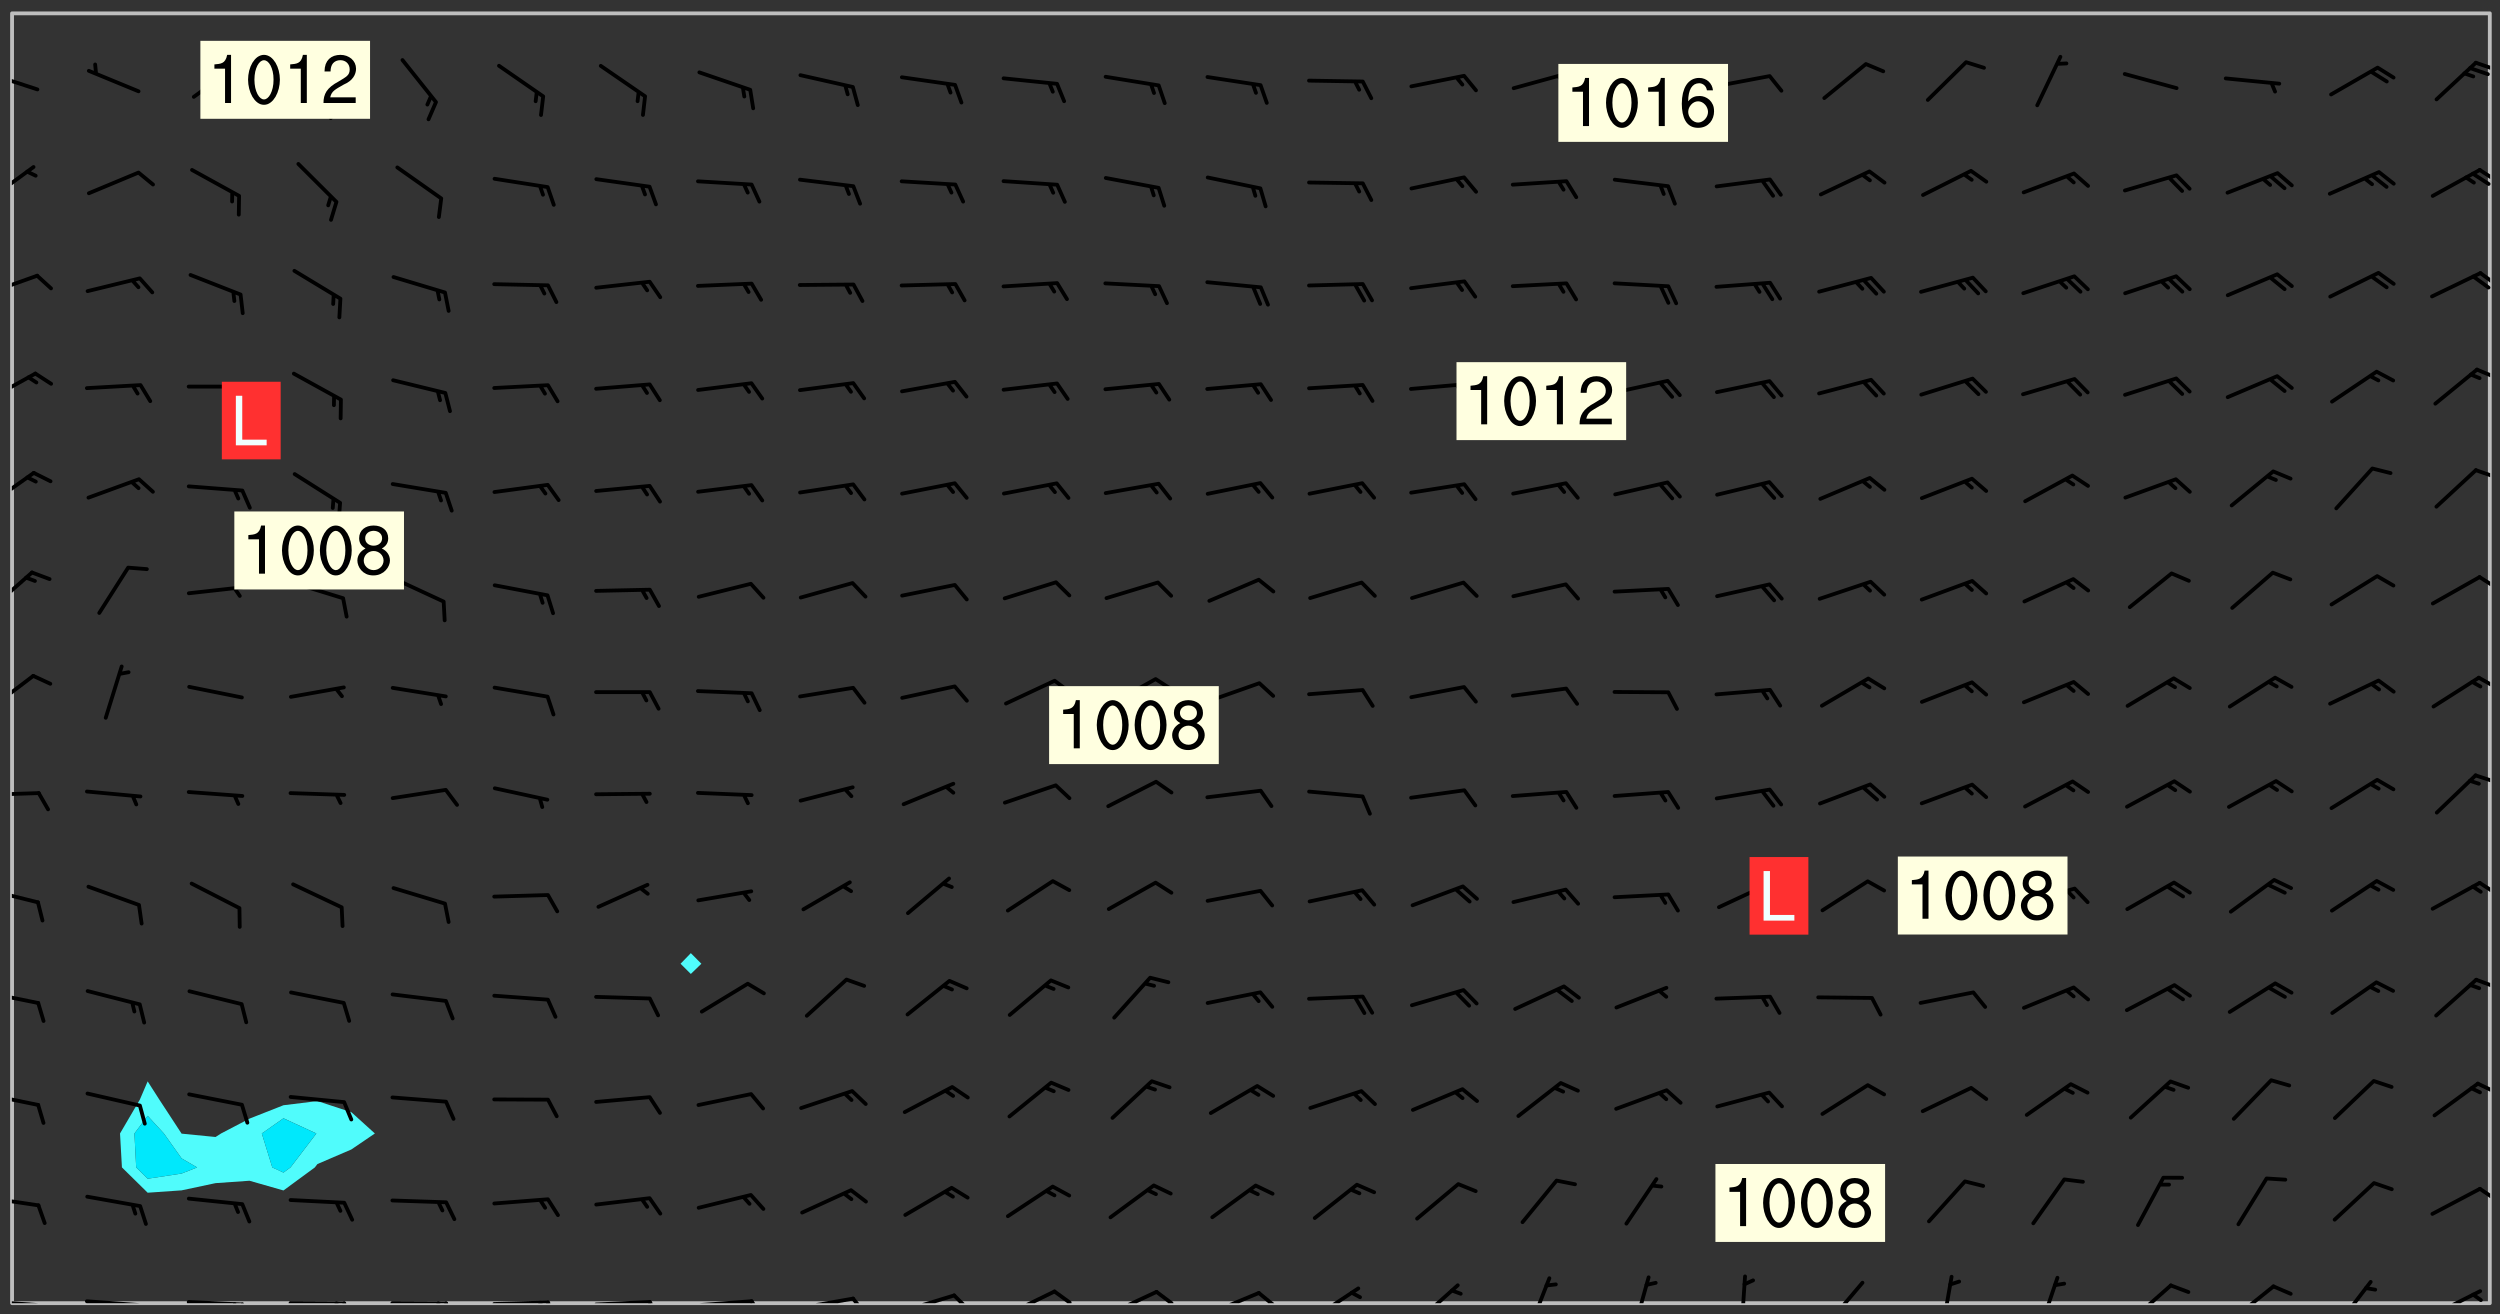<svg xmlns="http://www.w3.org/2000/svg" role="img" xmlns:xlink="http://www.w3.org/1999/xlink" viewBox="142.45 309.95 326.84 171.84"><rect x="142.45" y="309.95" width="326.84" height="171.84" fill="#333333" stroke="none"/><defs><clipPath id="a"><path d="M144 311.672h1v168.656h-1zm0 0"/></clipPath><clipPath id="b"><path d="M144 311.672h324v168.656H144zm0 0"/></clipPath><clipPath id="c"><path d="M467 311.672h1v168.656h-1zm0 0"/></clipPath><clipPath id="d"><path d="M144 479h4v1.328h-4zm0 0"/></clipPath><clipPath id="e"><path d="M147 480h2v.328h-2zm0 0"/></clipPath><clipPath id="f"><path d="M153 479h9v1.328h-9zm0 0"/></clipPath><clipPath id="g"><path d="M160 480h3v.328h-3zm0 0"/></clipPath><clipPath id="h"><path d="M166 479h9v1.328h-9zm0 0"/></clipPath><clipPath id="i"><path d="M173 480h3v.328h-3zm0 0"/></clipPath><clipPath id="j"><path d="M172 480h2v.328h-2zm0 0"/></clipPath><clipPath id="k"><path d="M180 480h8v.328h-8zm0 0"/></clipPath><clipPath id="l"><path d="M187 480h2v.328h-2zm0 0"/></clipPath><clipPath id="m"><path d="M186 480h2v.328h-2zm0 0"/></clipPath><clipPath id="n"><path d="M193 480h9v.328h-9zm0 0"/></clipPath><clipPath id="o"><path d="M200 480h3v.328h-3zm0 0"/></clipPath><clipPath id="p"><path d="M199 480h2v.328h-2zm0 0"/></clipPath><clipPath id="q"><path d="M206 479h9v1.328h-9zm0 0"/></clipPath><clipPath id="r"><path d="M213 479h3v1.328h-3zm0 0"/></clipPath><clipPath id="s"><path d="M212 480h2v.328h-2zm0 0"/></clipPath><clipPath id="t"><path d="M220 479h8v1.328h-8zm0 0"/></clipPath><clipPath id="u"><path d="M227 479h2v1.328h-2zm0 0"/></clipPath><clipPath id="v"><path d="M233 479h8v1.328h-8zm0 0"/></clipPath><clipPath id="w"><path d="M240 479h3v1.328h-3zm0 0"/></clipPath><clipPath id="x"><path d="M246 479h9v1.328h-9zm0 0"/></clipPath><clipPath id="y"><path d="M253 479h3v1.328h-3zm0 0"/></clipPath><clipPath id="z"><path d="M260 479h8v1.328h-8zm0 0"/></clipPath><clipPath id="A"><path d="M266 479h4v1.328h-4zm0 0"/></clipPath><clipPath id="B"><path d="M273 478h8v2.328h-8zm0 0"/></clipPath><clipPath id="C"><path d="M280 478h3v2.328h-3zm0 0"/></clipPath><clipPath id="D"><path d="M287 478h7v2.328h-7zm0 0"/></clipPath><clipPath id="E"><path d="M293 478h3v2.328h-3zm0 0"/></clipPath><clipPath id="F"><path d="M300 478h8v2.328h-8zm0 0"/></clipPath><clipPath id="G"><path d="M306 478h4v2.328h-4zm0 0"/></clipPath><clipPath id="H"><path d="M313 478h8v2.328h-8zm0 0"/></clipPath><clipPath id="I"><path d="M327 477h7v3.328h-7zm0 0"/></clipPath><clipPath id="J"><path d="M342 476h4v4.328h-4zm0 0"/></clipPath><clipPath id="K"><path d="M355 476h4v4.328h-4zm0 0"/></clipPath><clipPath id="L"><path d="M369 476h2v4.328h-2zm0 0"/></clipPath><clipPath id="M"><path d="M381 477h6v3.328h-6zm0 0"/></clipPath><clipPath id="N"><path d="M396 476h2v4.328h-2zm0 0"/></clipPath><clipPath id="O"><path d="M408 476h4v4.328h-4zm0 0"/></clipPath><clipPath id="P"><path d="M420 477h7v3.328h-7zm0 0"/></clipPath><clipPath id="Q"><path d="M433 477h7v3.328h-7zm0 0"/></clipPath><clipPath id="R"><path d="M447 477h6v3.328h-6zm0 0"/></clipPath><clipPath id="S"><path d="M460 478h7v2.328h-7zm0 0"/></clipPath><clipPath id="T"><path d="M465 478h3v2.328h-3zm0 0"/></clipPath><clipPath id="U"><path d="M144 466h4v2h-4zm0 0"/></clipPath><clipPath id="V"><path d="M466 465h2v3h-2zm0 0"/></clipPath><clipPath id="W"><path d="M144 452h4v3h-4zm0 0"/></clipPath><clipPath id="X"><path d="M466 451h2v2h-2zm0 0"/></clipPath><clipPath id="Y"><path d="M144 439h4v3h-4zm0 0"/></clipPath><clipPath id="Z"><path d="M465 437h3v3h-3zm0 0"/></clipPath><clipPath id="aa"><path d="M144 425h4v4h-4zm0 0"/></clipPath><clipPath id="ab"><path d="M466 425h2v2h-2zm0 0"/></clipPath><clipPath id="ac"><path d="M144 413h4v2h-4zm0 0"/></clipPath><clipPath id="ad"><path d="M465 411h3v2h-3zm0 0"/></clipPath><clipPath id="ae"><path d="M144 398h4v5h-4zm0 0"/></clipPath><clipPath id="af"><path d="M466 398h2v3h-2zm0 0"/></clipPath><clipPath id="ag"><path d="M144 384h3v6h-3zm0 0"/></clipPath><clipPath id="ah"><path d="M466 385h2v2h-2zm0 0"/></clipPath><clipPath id="ai"><path d="M144 371h4v6h-4zm0 0"/></clipPath><clipPath id="aj"><path d="M465 371h3v2h-3zm0 0"/></clipPath><clipPath id="ak"><path d="M144 358h4v5h-4zm0 0"/></clipPath><clipPath id="al"><path d="M466 358h2v2h-2zm0 0"/></clipPath><clipPath id="am"><path d="M144 345h4v4h-4zm0 0"/></clipPath><clipPath id="an"><path d="M466 345h2v3h-2zm0 0"/></clipPath><clipPath id="ao"><path d="M465 345h3v3h-3zm0 0"/></clipPath><clipPath id="ap"><path d="M144 331h4v6h-4zm0 0"/></clipPath><clipPath id="aq"><path d="M466 331h2v3h-2zm0 0"/></clipPath><clipPath id="ar"><path d="M465 332h3v3h-3zm0 0"/></clipPath><clipPath id="as"><path d="M144 319h4v3h-4zm0 0"/></clipPath><clipPath id="at"><path d="M465 317h3v3h-3zm0 0"/></clipPath><g id="au" clip-path="url(#clip1)"><path fill="#fff" fill-opacity="0" fill-rule="evenodd" d="M0 0h1000v1000H0zm0 0"/><path fill="#d3d3d3" fill-opacity="0" fill-rule="evenodd" d="M162.152 355.867l-.234.293.059.234.117.172.176.234.293.348.113.059.117-.172.059-.234.176-.176.465-.176h.699l.234.293.289.816.059.176.176.23.352.234.699.699.172.176.234.348.234.41.289.582.41.465.23.234.234.176.117.23.176.293.172 1.164v.234l.059.289.059.117.117.117.348.41.117.172.176.176.176.234.117.172.172.352.059.234.234.406.234-.059-.176.176-.059.93h-.582l-.234-.113-.348.113-.117.117-.059.293-.059.176-.117.172-.465.293-.059.234-.059.113v.645l.059.172v.41l.059.059v.406l.059.406.117.176.059.059.23.641-.059.293v.699l-.059.582v.234l-.059.23-.055.352v1.922l.055.117h.426l-.367.117-.023.352.891 1.168 1.742.539 1.34.359v.539l.09.809.535.715 1.52.27.891-.086.09 1.164.535.18 1.16-.18 2.055-.984 1.16-.363 1.879-.176 1.695-.18-.18.719-1.516.086-1.25.09-.805.27-1.074.809.27.719.535.898-.18.625-.266.809.266 1.078.625.898.805.18 1.25-.18-.266.723.098.504.055.293v.172l.059.293v.406l.176.117.352.117h.406l.293-.176.113-.117.059-.117.117-.23.059-.176.352-.465.23-.176.176-.059.176.059.059.176.117.988.055.469.059.172.117.234.176.059.816.059h.289l.117.234.059.406.059.352v1.105l.117.293.117.348.289.699.176.352.582.754.352.176.172.059.469.234.641.465.348.234.293.176.293.055.23.062.816.348.293.176.113.172.352.352.117.176.523.641v.289l.059.352v.348l.059.352.059.289.117.059.172.059h.176l.582.234.176.117.176.289.176.234.113.234.293.23.117.117v.41l.059.055.289.234.234.117.059.117.117.172.059.117.23.234.059.176.234.059.117.059-.117.113-.059.117v.117l-.117.293-.117.289v.582l.176.117.117.059.059.117.117.117.113.059.176.348.059.352.059.406v.176l-.059.176-.117.699v.172l.117.176.293.293h.406l.176.117.117.172.117.293v.234h-.527l-.23-.234h-.234l-.176.059-.059.699.059.348.117.176.176.41.117.23.289.469.176.055h.523l.234.059.758.641.059.293v.234l.059.059.23.348v.352l-.117.172v.293l.293.289.293.176.172.059.293.176.293.117.582.406.289.234.293.176.219.16.016.012.23.176.641.523.176.234.117.176.176.176.113.172v.641l.117.176.469.117.582.117.234.059.23.113.293.117.113.059.586.352.289.172.176.062.176.055.176.059.699.352.289.176.234.055.289.176.234.117.641.406.293.117.172.059.234.059.41.059.23.059.234.117.059.172-.41.176.469.059.059.293.113.234.176.055.234.059.176.059.406.117.641.234.117.172.059.234v.176l-.059.117-.059.406.234.234.117.059.348.117.641.23.176.117.289.117.176.176.234.465.582 1.105.176.176.348.176.176.117.352.117 1.047.523.234.059.465.113.293.059.465.176.758.582.234.234.348.465.176.176.289.234.816.699.293.176.289.289.293.176.293.289.695.641.176.176.293.234.289.234.469.289.641.582.348.234.234.293.348.348.352.465.934.992.348.406.117.176.234.059.113.117.645.176.23.113.234.059.293.176.23.117.934.699.406.406.234.176.406.176.234.117.816.348.348.234.234.117.293.289.23.117.758.352.352.172.23.059.293.117.234.059.871.176h.816l.469.23.172.059.875.699.465.117.293.059.176.059.23.059.469.059.348.059.352.059.406.059h.293l.172.059v.23l.176.176h.293l.348.059.352.059.699.117h.641l.465-.234.293-.176.172-.117.41-.172.289-.176.934-.465.469-.293.523-.293.465-.172.465-.176 1.051-.465.289-.117.41-.117.289-.117.527-.176 1.516-.699.582-.348.289-.059.293-.059.348-.117.875-.23.352-.117h.113l.234-.059.875-.234.234-.059h.812l.352-.059.816-.117.172-.059.352-.055.293-.059.23-.059.816-.176.176-.059h.348l.234-.059.465-.117.758-.172.234-.059h.348l.41-.117.289-.059 1.285-.059h.289l.41-.059.23-.059h.176l.875-.117h.406l.41-.117h.348l.352-.113.871-.059h1.75l1.047.289.41.117.289.117.352.117.289.117 1.051.172.289.059h.293l.293.059.172.059.41.059.172.059.117.059h.117l.117.059.352.059h.113l.41.066 1.922.395 1.926.395 1.52.449 1.695.719 2.145.805 1.605-.719 1.43-.805 1.16-1.078 1.25-.449 3.035-.719 1.875-.359 2.145-1.348 2.234-1.254 2.5-1.258 1.695-.449 1.785-.18 1.16-.27.625.539 1.34-.27.715-.988.984-1.344.445-.18.805-.359 1.875-.539 1.785-.449 1.25-.27 1.16-.09 1.699-.09 1.961-.27 1.25-.09h.539l.625-.09h.891l2.145-.18 2.41-.18 2.59-.09 1.695.18 1.609.09 1.43.359 1.16.719 1.875.988 1.16 1.527.266.715.629.09.355.898.535.539.535 1.527 1.074.359h.535l-.805.535.09 1.707.715 2.695.891.805.895.988.715 1.258 1.785.539 1.52-.18.355 1.344 1.609-.805.98-.539.27.27.316-.215.219-.145.801.449.449-.359h.355l.535-.27.539-.719.535-.27.625-.988 1.16.449.84.371 1.395.617 1.695-.18h1.605l1.785.09.18-1.707.535-1.344.805.27.492.848.402.406-.09.539v.359l.715.449.711-.27h1.43l.359.988.445 1.258.715 1.344 1.25.629 1.695.629.715-.18.18-.539.98-.09.449.359.086 1.258-.266.629-.535.18v.539l.715.984.266.539.984.988.801 1.078-.266.359-.09.898-.625 2.332-.355 2.066-.09 1.793-.18.719-.09.539v1.438l-.98 1.883-.359 1.707-.535.898-.805 1.168-.266.539 2.055 1.254.086.359-.355.539-.09-.18v.809l.09 1.438-.445.715-1.074.094-.266.715.535.898.805.719 1.16.809 1.34.27.445.359-.355.449-1.789-.09-1.25-.449-.715-.719-.625-.09-.176 3.59-.188 1.309h89.359V311.703h-55.27v49.082l.762.125 3.289.543 2.023 2.836v2.754l2.352.332 2.348.332h4.051l-1.379 4.16-2.023.707-2.023.703-.543.344-2.594 1.617-.188.117-2.023-2.078-.73-2.742-2.672-2.078-1.375-3.5-.066-.082-1.957-2.672 2.75-1.418v-49.082H294.422v91.414l.117.031.133.012.074.074.105.047.09.059.086.059.09.059.297.297.059.09.031.117.027.117.016.137-.031.117-.059.09-.059.086-.043.105-.047.102-.027.121v.145l.176.27.148.148.074.086.074.074.043.105.062.09.059.086.043.105.059.09.047.102.043.105.059.086.117.18.074.074.062.086.059.09.043.105.059.09.059.086.062.09.059.09.043.102.117.18.074.074.059.086.074.074.09.059.105.047h.148l.133-.016.133.016.102-.047.074-.074.047-.102-.016-.133v-.148l-.047-.105-.027-.117-.047-.102-.027-.121-.043-.102-.062-.09-.043-.102-.043-.105-.031-.117-.016-.133-.012-.137.086-.059.059-.086.121-.031.043.105.016.133v.117l.059.102.059.09.09.059.148.148.059.09.043.105-.012.102.086.059.105.047.086.059.09.059.074.074-.117.027-.105.047-.086.059-.074.074-.059.09-.062.086-.027.121-.047.102-.043.105-.031.117-.012.133-.016.133v.148l.027.117.047.105.043.102.059.09.074.074.09.059.074.074.09.059.059.09.043.105.047.102.117.031.133.016h.148l.117-.031.105.043.043.105.047.102.027.121L299.5 410l.027.117.031.121.027.117.105.043.102.047.133-.016.148.148.062.086.074.074.07.074.09.062.105.043.102.043.117.031.137.016.117-.031.074-.074.027-.117-.012-.133-.031-.121-.027-.117.043-.105h.117l.09.062.117.027h.148l.133.016h.148l.133.016.133-.016h.148l.133-.016.133-.012.137.012.117-.027.133-.016.191-.059-.059.176-.016.133-.027.121-.016.133-.059.086-.133.016-.105.047-.105.043-.117.031-.117.027-.266.031h-.148l-.133.016-.074.074.059.086.148.148.117.18.074.07.09.062.09.059.086.059.09.059.102.043.105.062.105.043.086.059.105.047.102.043.18.117.059.09-.043.102-.047.105.016.133.223.223.059.09.043.102.031.121.043.102.016.133.031.117.012.137.031.117.148.148.102.043.105.043.117.031.133.016.137.016h.117l.117-.031.09-.059.043-.105.047-.102.043-.105.031-.117.012-.133v-.148l-.012-.133-.016-.133-.031-.117-.043-.105-.047-.105-.043-.102-.043-.105-.016-.133.016-.133.027-.117.031-.117.027-.121.047-.102.09-.059.086-.062.074-.074.09-.059.223-.223.059-.086.074-.074.117-.18.059-.086v-.148l-.074-.074-.102-.047-.105-.043-.102-.043-.059-.09-.047-.105-.027-.117.09-.059.117-.031.102-.043.18-.117.148-.148.012-.133-.012-.105-.09-.059-.133.016h-.148l-.133.016-.133-.016-.121-.031-.086-.059-.074-.074-.059-.09-.062-.086-.117-.18-.059-.086.031-.121.086-.059.121-.031.059-.086v-.121l-.031-.117-.059-.09-.059-.086-.047-.105-.027-.117-.016-.133.059-.09.074-.074.09-.059.117-.18.074-.074.059-.086.148-.148.121-.031.133-.016.133.016.074.074.043.105.016.133-.031.117-.117.031-.133.012-.148.148-.043.105-.047.102-.027.121-.031.117v.148l.031.117.043.105.059.09.074.07.074.074.117.031.121.027.117-.027.133-.016h.117l.09.059.074.074.047.105.059.086.102.047.133.016.105.043.086.059-.012.105-.074.074-.18.117-.059.09-.09.059-.07.074-.074.074-.062.09-.027.117-.016.133.016.133-.016.133v.148l.016.133.027.117.031.121.074.074.09.059.086.059.09.059.117.031v.086l-.102.047-.09.059-.266.031-.117.027h-.148l-.105.043-.102.047-.059.09-.062.234-.012.133-.031.121-.016.133v.293l-.012.133.012.137.016.133.133.016.133.012.121.031.086.059.074.074.047.105.043.102.016.133v.445l-.016.133v.445l.031.266.027.117.016.133.031.117.086.211.031.266v.148l-.031.117-.027.117-.031.121-.027.117-.031.117-.031.121-.012.133-.016.133.09.059.117-.031.102.016.047.105-.031.266v.441l-.043.105-.047.105-.043.102-.043.105-.059.086-.031.121-.043.117-.031.117-.016.133.016.133.059.09.105.047.086.059.059.086-.012.137-.031.117-.043.102v.445l-.016.133v.148l-.031.117-.043.105-.027.117-.047.105-.043.102-.031.121-.027.117-.031.133-.031.117-.027.117-.043.105-.031.117-.031.121-.012.133-.016.133v.297l.027.117v.148l.047.398.027.117.059.09.121.031h.148l.133-.016.059.09v.117l-.059.09-.09.059-.102.043-.105.047-.09.059-.086.059-.137.016-.117-.031-.133-.016-.102.047-.062.086-.012.137-.016.133-.031.117-.027.117-.016.133-.031.121v.297l.016.133.031.117v.148l.012.133v.148l-.027.117-.047.102-.027.121-.031.117-.059.09-.074.074-.102.043-.105.047-.117.027-.121.031-.102-.047.059-.086.105-.047.027-.117.031-.117.027-.121.031-.117v-.148l.016-.133-.031-.117-.043-.105-.105.016-.074.074-.102.043-.09.062-.074.074-.043.102-.016.133-.031.117L304.25 426l-.031.117-.027.117-.031.121-.027.117-.031.117-.043.105-.09.059h-.09l-.117-.031-.031-.086.016-.137-.031-.117v-.148l-.012-.133v-.148l-.062-.234-.027-.121-.043-.102-.047-.105-.059-.086-.059-.09-.043-.105-.062-.086-.148-.148-.07-.074-.105-.047-.105-.043-.102-.043-.297-.297-.09-.074-.086-.059-.105-.043-.09-.062-.086-.059-.105-.043-.09-.059-.086-.062-.074-.07-.105-.047-.086-.059-.105-.043-.09-.062-.102-.043-.105-.043-.086-.059-.105-.047-.105-.043-.102-.047-.09-.059-.102-.043-.105-.043-.09-.062-.117-.027-.133-.016-.133.016H299.75l-.133.016-.117-.031-.09-.059-.074-.074-.09-.059-.102-.047h-.148l-.121-.027-.102-.043-.074-.074-.117-.18-.09-.059-.102-.043-.09-.062-.105-.043-.09-.059-.086-.059-.105-.047-.059-.086-.059-.09-.043-.105-.047-.102-.074-.074-.086-.059-.074-.074-.09-.059-.223-.223-.043-.105-.031-.266.105-.043h.145l.105.043.074.074.09.059.086.059.105.047.09.059.148.148.07.074.148.148.062.086.074.074.086.059.074.074.09.062.09.059.086.059.27.176.102.047.105.043.102.043.047-.074.059-.086.074-.074.07-.074.105.043.074.074.059.09.043.102.047.105.043.105.121.027.117-.027.074-.09.043-.105.059-.09.074-.074.105-.043.117-.027.133.012.09.059.148.148.059.09.043.105.047.102.043.105.043.102.105.047.105.043.133.016.086-.059.059-.09.074-.074.105-.043.117.027.105.047.102.043.105.043.102.047.18.117v.117l-.016.133.016.133.016.137.059.086.102.047.121.027.117.031h.148l.117-.031.059-.09.18-.117.059-.09.074-.074.059-.086.117-.18.18-.117.117.031.09.059.043.074-.016.133v.117l.09.059h.148l.133-.016.133-.012.266-.031.105-.043.117-.031.121-.027.074-.074.07-.074.062-.09-.016-.105-.047-.102-.102-.043-.105-.016-.117.027-.266.031h-.148l-.074-.074-.09-.059-.117-.031-.117-.027-.133-.016h-.148l-.133.016h-.297l-.105-.047-.148-.148-.043-.102-.059-.09.223-.223.086-.059.105-.043.117-.031.133-.016.133.016.137.016.102.043.133-.012.09-.062.102-.043.062-.09-.047-.102-.09-.059-.117-.031-.102-.043-.059-.09-.062-.09v-.117l.016-.133.105-.047.074-.07v-.121l-.09-.059-.031-.117.09-.059.074-.074.043-.105.059-.09.047-.102.016-.133v-.148l-.047-.105-.043-.102-.09-.059-.133-.016-.102-.043-.137-.016-.117-.031h-.445l-.133-.016-.133-.012-.133-.016-.117-.031h-.148l-.133-.016-.133-.012-.266-.031-.121-.043-.086-.059-.074-.074v-.148l.012-.133.105-.047.102-.043.133-.016h.152l.133-.016h.293l.121.031.102.043.09.059.234.062.121-.047.09-.059.102-.043.133-.016.105.043.102.047.133.012.121-.027h.145l.121-.031.117-.027.105-.047.074-.074.086-.059.148-.148.059-.086.047-.105.027-.117.016-.105-.102-.043-.09-.059-.117-.031-.105-.043-.09-.062-.074-.086-.074-.074-.102-.043-.105-.047-.102-.043-.059-.09-.047-.102-.086-.211-.062-.086-.059-.09-.074-.074-.086-.059h-.27l-.117.031-.09.059-.102.043-.133.016-.105-.016-.027-.117-.062-.09-.117-.031-.102-.043-.148-.148-.031-.117-.016-.105.074-.074.18-.117.117-.027.117-.031.137.016.102.043.105.043.102.047.105.043.117.031.133.016.117.027.133.016.105-.016.09-.059-.074-.074-.105-.043-.074-.074-.074-.09-.148-.148-.086-.059-.09-.059-.074-.074-.09-.059-.102-.047-.121-.027-.102-.047-.105-.043-.117-.031-.102-.043-.121-.031h-.148l-.117.031-.105.043-.086.062-.18.117-.086.059-.09.059-.105.047-.086.059-.105.043-.102.043-.105.047-.074.074-.059.09-.059.086-.047.105-.059.086-.074.074-.133-.012-.117-.031h-.117l-.074.074-.09.059-.074.074-.09.059-.086.059-.105.047-.102.043-.137.016-.102-.043-.148-.148-.105-.047h-.086l-.105.047-.102.043-.121.031-.117-.031-.074-.074v-.117l.031-.121.074-.07.059-.09.074-.074.117-.031.105-.043h.293l.133-.016.137-.016.102-.043.09-.059.102-.047.09-.059.133-.012.09.059.133.012.09-.059.086-.059.105-.043.09-.059.086-.062.09-.059.148-.148.059-.086.059-.09.105-.043.133-.016.117.027.121.031.059-.059.059-.09.031-.266.027-.117.105.012.133.016.102-.043.09-.059.059-.09.074-.074.059-.09.047-.102.012-.133-.012-.133-.047-.105-.148-.148-.059-.09-.059-.086-.043-.105v-.445l.016-.133v-.148l.012-.133-.059-.059-.09.059-.102-.043-.18-.117-.086-.059-.062-.09-.059-.09-.074-.074-.086-.059-.121.031-.102.012-.105.047-.086.059-.105.043-.148.148-.09.059-.086.059-.09.062-.105.043-.133.016v-.121l.105-.043.117-.031.074-.07.043-.105v-.148l-.027-.117-.148-.148-.133-.016h-.148l-.117.031-.105.043-.102.043-.09.062-.117.027-.074-.074.012-.133-.043-.102-.043-.105-.09-.059-.117.027-.121.031-.117.031-.102.043-.121.031-.102.043-.105.043-.09.059-.102.016v-.117l.016-.133-.059-.09-.074.043-.148.148-.059.09-.074.074-.047.105-.043.102-.074.074-.059.09-.074.074-.059.086-.074.074-.09.062-.074.07-.074.074-.102.016-.133.016-.105-.043v-.121l.148-.148.043-.102.059-.09.047-.102.043-.105.059-.09.031-.117.043-.102.031-.121.027-.117.047-.105.043-.102.043-.105.074-.07.09-.062.09-.059.102-.043h.297l.266-.031.105-.043-.074-.074-.117-.031-.105-.043-.09-.059-.102-.047-.09-.059-.102-.043-.105-.043-.09-.062-.086-.059-.105-.043-.102-.043-.121-.031-.117-.031-.102-.043L297.5 410.25l-.102-.043-.09-.059-.043-.105-.016-.133.102-.043.133-.016.137.016.133-.016.102-.043.059-.09.016-.105-.09-.059-.074-.074-.102-.043-.09-.059-.148-.148-.043-.105-.016-.133v-.293l-.059-.09-.09-.059-.074-.074-.043-.105-.031-.117-.059-.09-.074-.074-.117-.027-.074-.074-.09-.059-.09-.062-.086-.059-.074-.074-.059-.086-.047-.105-.086-.059-.148-.148-.195-.059-.133.016-.102.043-.074.074-.047.102-.043.105-.059.09-.059.086-.297.297-.09.059h-.086l-.062-.086-.043-.105.031-.117.059-.09.027-.117-.012-.133-.09-.062-.105.047-.117.027-.117.031-.27.176-.102.047-.117.027-.105.047-.09.059-.102.043-.059-.086-.047-.105.016-.133.047-.105.07-.074.074-.07.059-.09v-.148l-.043-.105h-.238l-.102.047-.031.117-.027.117-.031.121-.074.043-.133.016-.074-.047-.043-.102-.043-.105-.047-.102-.043-.105-.121.031-.102.043-.133.016-.117.031-.105.043-.09.059-.102.047-.121.027-.133.016-.102-.043-.059-.09-.047-.105-.043-.102-.043-.105v-.117l.059-.09.086-.059.18-.117.102-.047.105-.043.105-.059.102-.043.09-.062.102-.043.105-.059.102-.047.09-.059.105-.043.102-.043.09-.062.102-.043.137-.016.117.031.102.043.121.031.102.043.105.047.102.043.105.043.102.047.105.043.102.043.105.047.086.059.105.043.117.031.105.043.102.047.09.059.105.043.102.043.105.047.117.027.102.047.121.027h.148l.086-.059.016-.102.059-.09-.027-.117-.074-.074-.117-.18-.074-.074-.09-.074-.18-.117-.086-.059-.105-.043-.102-.047-.27-.176-.059-.09-.074-.074-.059-.09-.043-.102-.031-.117-.016-.137v-.562l-.012-.133-.016-.133-.031-.117-.016-.133-.012-.133-.031-.121-.223-.223-.059-.086-.016-.105.031-.117.133-.016v-91.414H172.992v1.453l-.059.234-.352 1.051-.172.523-.117.348-.176.41-.117.172-.234.293-.23.059h-.352l-.117.059-.23.406v.293l.117.176.23.23.117.234.641.758.293.465.176.234.23.352.234.348.641.816.176.465.172.41.117.695.176.469.117 1.398.059.465v.875l.117 1.047v4.781l-.059.465-.352 1.281-.176.523-.113.41-.352.93L172.934 336l-.234.582-.117.176-.172.348-.176.406-.352.816-.059.293-.113.293-.117.289-.059.176-.117.875-.059.406-.059.117-.059.176-.059.172-.23.527-.117.172v.234l-.117.234-.059.172-.176.586v.289l-.059.176v.293l-.059.113-.059.527v.172l-.055.234v2.621l-.176.816-.117.176-.176.234-.117.172-.113.234-.586.934-.23.289-.293.465-.176.234-.289.352-.352.699-.113.23-.176.41-.176.23-.406.527-.816.699-.293.172-.289.234-.176.117-.176.176-.523.406-.527.176-.172.176-.234.055-.641.176h-.758m12.211 31.023l-1.074.449.359.895 1.25-.715.445-.539-.98-.09"/><path fill="#d3d3d3" fill-opacity="0" fill-rule="evenodd" d="M201.508 416.598h-.895l.449.629.98.359.805-.09.445-.988-.176.09-.715-.355-.895.355m154.621 59.07l-.059-.523v-.293l.113-.293.059-.23.469-.469h.113l.117-.113.117-.059h.176l.234-.059h.348l.234.059.117.059.23.172.059.176.117.582v.293l-.117.176-.172.289-.176.176-.527.523-.23.234-.117.059h-.176l-.117-.059-.406-.293-.176-.117-.117-.059-.059-.113-.055-.117m6.641-10.957l-.059-.172v-1.109l.059-.172.176-.059.172-.059h.176l.234-.059.117.059.059.699-.059.172-.117.176-.117.059-.234.523-.113.059h-.234l-.059-.117m9.613-14.391l-.117-.176v-.699l.293-.875.117-.172.176-.352.113-.23.117-.293.352-.758.117-.23.172-.234h.176l.117-.059h.641l.117.059.234.234.172.113.352.293.117.117.113.176v.113l.117.059.117.117v.699l-.059.176v.23l-.059.176-.348 1.051-.117.23-.117.234-.117.059-.23.234-.641.289h-.875l-.41-.117-.641-.465"/><path fill="none" stroke="#bebebe" stroke-linecap="round" stroke-linejoin="round" stroke-miterlimit="10" stroke-width=".5" d="M467.957 311.695H144.027v168.625h323.93v-168.625"/><g clip-path="url(#a)"><path fill="#fff" fill-opacity="0" fill-rule="evenodd" d="M144 475.891v4.438h.004H144V311.672h.004H144v164.219"/></g><g clip-path="url(#b)"><path fill="#fff" fill-opacity="0" fill-rule="evenodd" d="M144.004 480.328V311.672h17.75v139.652l-1.016 2.375-2.598 4.438.25 4.438 3.363 3.309 4.438-.309 4.438-.945 4.438-.312 4.441 1.27 4.102-3.012.336-.438 4.438-1.91 3.074-2.09-3.074-2.781-4.438-1.453-4.438.543-4.441 1.75-3.719 1.941-.719.461-4.438-.438-.016-.023-2.902-4.438-1.52-2.375V311.672h71.012V434.559l-1.344 1.387 1.344 1.336 1.379-1.336-1.379-1.387V311.672h235.23v168.656H144.004"/></g><path fill="#50fcfc" fill-rule="evenodd" d="M158.391 462.574l-.25-4.438 2.598-4.438 1.016-2.375v4.504l-1.73 2.309.23 4.438 1.5 1.477 4.438-.676 2.027-.801-2.027-1.18-2.316-3.258-2.121-2.309v-4.504l1.52 2.375 2.902 4.438.016.023 4.438.438.719-.461 3.719-1.941 4.441-1.75v1.707l-2.832 1.984 1.371 4.438 1.461.676.918-.676 3.383-4.438-4.301-1.984v-1.707l4.438-.543 4.438 1.453 3.074 2.781-3.074 2.09-4.438 1.91-.336.438-4.102 3.012-4.441-1.27-4.438.312-4.438.945-4.438.309-3.363-3.309"/><path fill="#00e8fc" fill-rule="evenodd" d="M160.254 462.574l-.23-4.438 1.73-2.309 2.121 2.309 2.316 3.258 2.027 1.18-2.027.801-4.438.676-1.5-1.477m17.793 0l-1.371-4.438 2.832-1.984 4.301 1.984-3.383 4.438-.918.676-1.461-.676"/><path fill="#50fcfc" fill-rule="evenodd" d="M232.766 437.281l-1.344-1.336 1.344-1.387 1.379 1.387-1.379 1.336"/><g clip-path="url(#c)"><path fill="#fff" fill-opacity="0" fill-rule="evenodd" d="M467.996 480.328H468V311.672h-.004H468v168.656h-.004"/></g><g clip-path="url(#d)"><path fill="none" stroke="#000" stroke-linecap="round" stroke-linejoin="round" stroke-miterlimit="10" stroke-width=".5" d="M147.504 480.578l-7.008-.5"/></g><g clip-path="url(#e)"><path fill="none" stroke="#000" stroke-linecap="round" stroke-linejoin="round" stroke-miterlimit="10" stroke-width=".5" d="M147.504 480.578l.996 2.242"/></g><g clip-path="url(#f)"><path fill="none" stroke="#000" stroke-linecap="round" stroke-linejoin="round" stroke-miterlimit="10" stroke-width=".5" d="M160.82 480.582l-7.008-.508"/></g><g clip-path="url(#g)"><path fill="none" stroke="#000" stroke-linecap="round" stroke-linejoin="round" stroke-miterlimit="10" stroke-width=".5" d="M160.82 480.582l.992 2.246"/></g><g clip-path="url(#h)"><path fill="none" stroke="#000" stroke-linecap="round" stroke-linejoin="round" stroke-miterlimit="10" stroke-width=".5" d="M174.141 480.488l-7.02-.32"/></g><g clip-path="url(#i)"><path fill="none" stroke="#000" stroke-linecap="round" stroke-linejoin="round" stroke-miterlimit="10" stroke-width=".5" d="M174.141 480.488l1.051 2.219"/></g><g clip-path="url(#j)"><path fill="none" stroke="#000" stroke-linecap="round" stroke-linejoin="round" stroke-miterlimit="10" stroke-width=".5" d="M173.117 480.441l.527 1.109"/></g><g clip-path="url(#k)"><path fill="none" stroke="#000" stroke-linecap="round" stroke-linejoin="round" stroke-miterlimit="10" stroke-width=".5" d="M187.457 480.348l-7.023-.039"/></g><g clip-path="url(#l)"><path fill="none" stroke="#000" stroke-linecap="round" stroke-linejoin="round" stroke-miterlimit="10" stroke-width=".5" d="M187.457 480.348l1.141 2.172"/></g><g clip-path="url(#m)"><path fill="none" stroke="#000" stroke-linecap="round" stroke-linejoin="round" stroke-miterlimit="10" stroke-width=".5" d="M186.438 480.344l.57 1.086"/></g><g clip-path="url(#n)"><path fill="none" stroke="#000" stroke-linecap="round" stroke-linejoin="round" stroke-miterlimit="10" stroke-width=".5" d="M200.773 480.348l-7.027-.035"/></g><g clip-path="url(#o)"><path fill="none" stroke="#000" stroke-linecap="round" stroke-linejoin="round" stroke-miterlimit="10" stroke-width=".5" d="M200.773 480.348l1.141 2.172"/></g><g clip-path="url(#p)"><path fill="none" stroke="#000" stroke-linecap="round" stroke-linejoin="round" stroke-miterlimit="10" stroke-width=".5" d="M199.75 480.34l.57 1.09"/></g><g clip-path="url(#q)"><path fill="none" stroke="#000" stroke-linecap="round" stroke-linejoin="round" stroke-miterlimit="10" stroke-width=".5" d="M214.086 480.23l-7.023.199"/></g><g clip-path="url(#r)"><path fill="none" stroke="#000" stroke-linecap="round" stroke-linejoin="round" stroke-miterlimit="10" stroke-width=".5" d="M214.086 480.23l1.215 2.133"/></g><g clip-path="url(#s)"><path fill="none" stroke="#000" stroke-linecap="round" stroke-linejoin="round" stroke-miterlimit="10" stroke-width=".5" d="M213.066 480.258l.605 1.066"/></g><g clip-path="url(#t)"><path fill="none" stroke="#000" stroke-linecap="round" stroke-linejoin="round" stroke-miterlimit="10" stroke-width=".5" d="M227.398 480.164l-7.02.328"/></g><g clip-path="url(#u)"><path fill="none" stroke="#000" stroke-linecap="round" stroke-linejoin="round" stroke-miterlimit="10" stroke-width=".5" d="M227.398 480.164l1.254 2.113"/></g><g clip-path="url(#v)"><path fill="none" stroke="#000" stroke-linecap="round" stroke-linejoin="round" stroke-miterlimit="10" stroke-width=".5" d="M240.711 480.066l-7.008.523"/></g><g clip-path="url(#w)"><path fill="none" stroke="#000" stroke-linecap="round" stroke-linejoin="round" stroke-miterlimit="10" stroke-width=".5" d="M240.711 480.066l1.309 2.074"/></g><g clip-path="url(#x)"><path fill="none" stroke="#000" stroke-linecap="round" stroke-linejoin="round" stroke-miterlimit="10" stroke-width=".5" d="M253.98 479.723l-6.922 1.211"/></g><g clip-path="url(#y)"><path fill="none" stroke="#000" stroke-linecap="round" stroke-linejoin="round" stroke-miterlimit="10" stroke-width=".5" d="M253.98 479.723l1.508 1.934"/></g><g clip-path="url(#z)"><path fill="none" stroke="#000" stroke-linecap="round" stroke-linejoin="round" stroke-miterlimit="10" stroke-width=".5" d="M267.195 479.309l-6.723 2.043"/></g><g clip-path="url(#A)"><path fill="none" stroke="#000" stroke-linecap="round" stroke-linejoin="round" stroke-miterlimit="10" stroke-width=".5" d="M267.195 479.309l1.734 1.734"/></g><g clip-path="url(#B)"><path fill="none" stroke="#000" stroke-linecap="round" stroke-linejoin="round" stroke-miterlimit="10" stroke-width=".5" d="M280.309 478.793l-6.316 3.074"/></g><g clip-path="url(#C)"><path fill="none" stroke="#000" stroke-linecap="round" stroke-linejoin="round" stroke-miterlimit="10" stroke-width=".5" d="M280.309 478.793l1.984 1.441"/></g><g clip-path="url(#D)"><path fill="none" stroke="#000" stroke-linecap="round" stroke-linejoin="round" stroke-miterlimit="10" stroke-width=".5" d="M293.648 478.844l-6.367 2.969"/></g><g clip-path="url(#E)"><path fill="none" stroke="#000" stroke-linecap="round" stroke-linejoin="round" stroke-miterlimit="10" stroke-width=".5" d="M293.648 478.844l1.961 1.477"/></g><g clip-path="url(#F)"><path fill="none" stroke="#000" stroke-linecap="round" stroke-linejoin="round" stroke-miterlimit="10" stroke-width=".5" d="M307.027 478.988l-6.492 2.684"/></g><g clip-path="url(#G)"><path fill="none" stroke="#000" stroke-linecap="round" stroke-linejoin="round" stroke-miterlimit="10" stroke-width=".5" d="M307.027 478.988l1.895 1.562"/></g><g clip-path="url(#H)"><path fill="none" stroke="#000" stroke-linecap="round" stroke-linejoin="round" stroke-miterlimit="10" stroke-width=".5" d="M320.027 478.391l-5.863 3.875"/></g><path fill="none" stroke="#000" stroke-linecap="round" stroke-linejoin="round" stroke-miterlimit="10" stroke-width=".5" d="M319.176 478.957l1.078.586"/><g clip-path="url(#I)"><path fill="none" stroke="#000" stroke-linecap="round" stroke-linejoin="round" stroke-miterlimit="10" stroke-width=".5" d="M333.031 477.984l-5.238 4.688"/></g><path fill="none" stroke="#000" stroke-linecap="round" stroke-linejoin="round" stroke-miterlimit="10" stroke-width=".5" d="M332.27 478.668l1.148.422"/><g clip-path="url(#J)"><path fill="none" stroke="#000" stroke-linecap="round" stroke-linejoin="round" stroke-miterlimit="10" stroke-width=".5" d="M345.008 477.059l-2.562 6.543"/></g><path fill="none" stroke="#000" stroke-linecap="round" stroke-linejoin="round" stroke-miterlimit="10" stroke-width=".5" d="M344.633 478.008l1.219-.141"/><g clip-path="url(#K)"><path fill="none" stroke="#000" stroke-linecap="round" stroke-linejoin="round" stroke-miterlimit="10" stroke-width=".5" d="M357.984 476.945l-1.887 6.766"/></g><path fill="none" stroke="#000" stroke-linecap="round" stroke-linejoin="round" stroke-miterlimit="10" stroke-width=".5" d="M357.711 477.93l1.199-.266"/><g clip-path="url(#L)"><path fill="none" stroke="#000" stroke-linecap="round" stroke-linejoin="round" stroke-miterlimit="10" stroke-width=".5" d="M370.59 476.824l-.469 7.012"/></g><path fill="none" stroke="#000" stroke-linecap="round" stroke-linejoin="round" stroke-miterlimit="10" stroke-width=".5" d="M370.523 477.844l1.117-.504"/><g clip-path="url(#M)"><path fill="none" stroke="#000" stroke-linecap="round" stroke-linejoin="round" stroke-miterlimit="10" stroke-width=".5" d="M385.941 477.648l-4.543 5.359"/></g><g clip-path="url(#N)"><path fill="none" stroke="#000" stroke-linecap="round" stroke-linejoin="round" stroke-miterlimit="10" stroke-width=".5" d="M397.594 476.867l-1.215 6.922"/></g><path fill="none" stroke="#000" stroke-linecap="round" stroke-linejoin="round" stroke-miterlimit="10" stroke-width=".5" d="M397.418 477.875l1.164-.379"/><g clip-path="url(#O)"><path fill="none" stroke="#000" stroke-linecap="round" stroke-linejoin="round" stroke-miterlimit="10" stroke-width=".5" d="M411.43 477l-2.254 6.656"/></g><path fill="none" stroke="#000" stroke-linecap="round" stroke-linejoin="round" stroke-miterlimit="10" stroke-width=".5" d="M411.102 477.969l1.211-.199"/><g clip-path="url(#P)"><path fill="none" stroke="#000" stroke-linecap="round" stroke-linejoin="round" stroke-miterlimit="10" stroke-width=".5" d="M426.254 478.004l-5.273 4.648"/></g><path fill="none" stroke="#000" stroke-linecap="round" stroke-linejoin="round" stroke-miterlimit="10" stroke-width=".5" d="M426.254 478.004l2.297.863"/><g clip-path="url(#Q)"><path fill="none" stroke="#000" stroke-linecap="round" stroke-linejoin="round" stroke-miterlimit="10" stroke-width=".5" d="M439.672 478.129l-5.48 4.398"/></g><path fill="none" stroke="#000" stroke-linecap="round" stroke-linejoin="round" stroke-miterlimit="10" stroke-width=".5" d="M439.672 478.129l2.254.969"/><g clip-path="url(#R)"><path fill="none" stroke="#000" stroke-linecap="round" stroke-linejoin="round" stroke-miterlimit="10" stroke-width=".5" d="M452.383 477.539l-4.273 5.578"/></g><path fill="none" stroke="#000" stroke-linecap="round" stroke-linejoin="round" stroke-miterlimit="10" stroke-width=".5" d="M451.762 478.352l1.211.203"/><g clip-path="url(#S)"><path fill="none" stroke="#000" stroke-linecap="round" stroke-linejoin="round" stroke-miterlimit="10" stroke-width=".5" d="M466.699 478.75l-6.277 3.156"/></g><g clip-path="url(#T)"><path fill="none" stroke="#000" stroke-linecap="round" stroke-linejoin="round" stroke-miterlimit="10" stroke-width=".5" d="M465.785 479.207l1.004.711"/></g><g clip-path="url(#U)"><path fill="none" stroke="#000" stroke-linecap="round" stroke-linejoin="round" stroke-miterlimit="10" stroke-width=".5" d="M147.473 467.535l-6.945-1.043"/></g><path fill="none" stroke="#000" stroke-linecap="round" stroke-linejoin="round" stroke-miterlimit="10" stroke-width=".5" d="M147.473 467.535l.82 2.316m12.48-2.223l-6.918-1.23m6.918 1.23l.754 2.336m-1.758-2.516l.375 1.168M174.125 467.375l-6.988-.723m6.988.723l.926 2.273m-1.941-2.379l.461 1.137m13.883-1.215l-7.016-.355m7.016.355l1.039 2.223m-2.059-2.273l.52 1.113m13.82-1.121l-7.023-.238m7.023.238l1.078 2.203m-2.102-2.238l.539 1.102m13.789-1.461l-7.004.551m7.004-.551l1.316 2.07m-2.336-1.988l.66 1.031m13.66-1.254l-6.977.832m6.977-.832l1.398 2.016m-2.414-1.895l.699 1.008m13.555-1.551l-6.824 1.676m6.824-1.676l1.637 1.828m-2.629-1.586l.816.914m13.273-1.781l-6.391 2.926m6.391-2.926l1.949 1.492m-2.879-1.066l.977.746m13.105-1.484l-6.062 3.551m6.062-3.551l2.09 1.285m-2.973-.77l1.047.645m13.051-1.32l-5.863 3.871m5.863-3.871l2.156 1.172m-3.008-.609l1.078.586m12.988-1.297l-5.66 4.168m5.66-4.168l2.211 1.062m-3.035-.457l1.105.531m13.039-1.125l-5.672 4.145m5.672-4.145l2.207 1.07m-3.031-.469l1.102.535m12.957-1.242l-5.512 4.355m5.512-4.355l2.25.984m-3.051-.352l1.125.492m12.93-1.203l-5.387 4.512m5.387-4.512l2.273.918m10.574-1.379L341.5 469.73m4.453-5.434l2.406.48m10.645-.676l-3.926 5.824m3.355-4.977l1.219.129m11.797-1.402l-2.188 6.676m2.188-6.676l2.418-.422m10.836.402l-2.062 6.715m1.762-5.738l1.203-.234m13.734.004l-4.707 5.223m4.707-5.223l2.379.594m10.609-.852l-4.055 5.738m4.055-5.738l2.434.309m10.516-.535l-3.32 6.191m3.32-6.191l2.453.008m-2.938.895l1.227.004m12.754-.805l-3.684 5.988m3.684-5.988l2.449.156m11.598.445l-5.148 4.785m5.148-4.785l2.32.805m11.527-.051l-6.215 3.277"/><g clip-path="url(#V)"><path fill="none" stroke="#000" stroke-linecap="round" stroke-linejoin="round" stroke-miterlimit="10" stroke-width=".5" d="M466.668 465.375l2.031 1.379"/></g><g clip-path="url(#W)"><path fill="none" stroke="#000" stroke-linecap="round" stroke-linejoin="round" stroke-miterlimit="10" stroke-width=".5" d="M147.441 454.406l-6.883-1.414"/></g><path fill="none" stroke="#000" stroke-linecap="round" stroke-linejoin="round" stroke-miterlimit="10" stroke-width=".5" d="M147.441 454.406l.695 2.352m12.602-2.273l-6.848-1.57m6.848 1.57l.641 2.367m12.699-2.473l-6.895-1.359m6.895 1.359l.711 2.348m12.652-2.691l-6.992-.676m6.992.676l.938 2.27m12.383-2.328l-7.004-.555m7.004.555l.98 2.25m12.348-2.516l-7.027-.027m7.027.027l1.145 2.172m12.156-2.496l-7 .625m7-.625l1.34 2.055m11.914-2.457l-6.879 1.43m6.879-1.43l1.57 1.883m11.641-2.277l-6.668 2.219m6.668-2.219l1.777 1.691m-2.75-1.367l.891.844m13.168-1.699l-6.211 3.281m6.211-3.281l2.031 1.375m-2.934-.898l1.016.688m12.824-1.734l-5.457 4.422m5.457-4.422l2.262.957m-3.055-.316l1.129.48m12.82-1.305l-5.141 4.789m5.141-4.789l2.32.797M292.289 452l1.16.398m13.367-.469l-6.07 3.539m6.07-3.539l2.086 1.293m-2.969-.777l1.043.645m13.457-.492l-6.676 2.203m6.676-2.203l1.773 1.695m-2.746-1.375l.887.848m13.305-1.422l-6.484 2.711m6.484-2.711l1.898 1.551m-2.84-1.156l.949.777M346.5 451.539l-5.547 4.316m5.547-4.316l2.238 1.004m-3.047-.375l1.121.5m13.527-.184l-6.598 2.43m6.598-2.43l1.828 1.637m-2.789-1.285l.914.82m13.457-.863l-6.789 1.812m6.789-1.812l1.672 1.797m-2.66-1.531l.836.895m13.039-2.137l-5.93 3.766m5.93-3.766l2.133 1.211m11.383-.852l-6.332 3.047m6.332-3.047l1.977 1.453m11.051-1.941l-5.758 4.023m5.758-4.023l2.188 1.113m-3.023-.527l1.094.555m12.773-1.496l-5.191 4.734m5.191-4.734l2.312.824m-3.066-.137l1.156.414m12.766-1.258l-4.895 5.047m4.895-5.047l2.355.684m11.055-.586l-5.086 4.848m5.086-4.848l2.328.777m11.277-.43l-5.668 4.152"/><g clip-path="url(#X)"><path fill="none" stroke="#000" stroke-linecap="round" stroke-linejoin="round" stroke-miterlimit="10" stroke-width=".5" d="M466.395 451.621l2.211 1.066"/></g><path fill="none" stroke="#000" stroke-linecap="round" stroke-linejoin="round" stroke-miterlimit="10" stroke-width=".5" d="M465.57 452.227l1.105.535"/><g clip-path="url(#Y)"><path fill="none" stroke="#000" stroke-linecap="round" stroke-linejoin="round" stroke-miterlimit="10" stroke-width=".5" d="M147.445 441.078l-6.891-1.391"/></g><path fill="none" stroke="#000" stroke-linecap="round" stroke-linejoin="round" stroke-miterlimit="10" stroke-width=".5" d="M147.445 441.078l.699 2.352m12.574-2.176l-6.809-1.738m6.809 1.738l.582 2.383M159.73 441l.289 1.191m14.023-.969l-6.824-1.68m6.824 1.68l.602 2.379m12.746-2.535L180.5 439.699m6.891 1.367l.711 2.352m12.645-2.609l-6.973-.852m6.973.852l.883 2.289m12.449-2.457l-7.008-.516m7.008.516l.992 2.246m12.332-2.398l-7.023-.211m7.023.211l1.086 2.203m11.723-4.133l-6.008 3.648m6.008-3.648l2.105 1.258m10.801-1.801l-5.191 4.734m5.191-4.734l2.309.824m11.152-.652l-5.484 4.391m5.484-4.391l2.254.973m-3.051-.332l1.125.484m12.938-1.188l-5.387 4.516m5.387-4.516l2.273.922m-3.059-.262l1.137.457m12.621-1.469l-4.703 5.223m4.703-5.223l2.383.594m-3.066.164l1.191.297m13.898.855l-6.887 1.398m6.887-1.398l1.562 1.895m-2.562-1.691l.781.949m13.602-.598l-7.02.289m7.02-.289l1.242 2.117m-2.262-2.074l1.238 2.117m12.957-3.008l-6.742 1.984m6.742-1.984l1.719 1.754m-2.699-1.465l1.719 1.754m12.395-2.523l-6.379 2.949m6.379-2.949l1.957 1.48m-2.883-1.051l1.953 1.48m12.367-1.727l-6.535 2.578m5.586-2.203l.934.797m13.574-.008l-7.023.254m7.023-.254l1.23 2.121m-2.254-2.086l.617 1.062m13.723-.934l-7.027-.078m7.027.078l1.129 2.18m12.121-2.906l-6.895 1.375m6.895-1.375l1.551 1.902m11.566-2.547l-6.5 2.664m6.5-2.664l1.891 1.566m-2.836-1.18l.945.785m13.176-1.477l-6.219 3.273m6.219-3.273l2.027 1.383m-2.934-.906l2.027 1.383m12.059-2.09l-5.949 3.738m5.949-3.738l2.129 1.219m-2.996-.676l2.129 1.223m11.961-1.902l-5.766 4.012m5.766-4.012l2.184 1.117m-3.02-.535l1.09.559m12.801-1.477l-5.242 4.68"/><g clip-path="url(#Z)"><path fill="none" stroke="#000" stroke-linecap="round" stroke-linejoin="round" stroke-miterlimit="10" stroke-width=".5" d="M466.184 438.043l2.301.852"/></g><path fill="none" stroke="#000" stroke-linecap="round" stroke-linejoin="round" stroke-miterlimit="10" stroke-width=".5" d="M465.422 438.727l1.148.422"/><g clip-path="url(#aa)"><path fill="none" stroke="#000" stroke-linecap="round" stroke-linejoin="round" stroke-miterlimit="10" stroke-width=".5" d="M147.41 427.918l-6.82-1.699"/></g><path fill="none" stroke="#000" stroke-linecap="round" stroke-linejoin="round" stroke-miterlimit="10" stroke-width=".5" d="M147.41 427.918l.594 2.379m12.617-2.035l-6.609-2.387m6.609 2.387l.344 2.43m12.789-2.02l-6.25-3.207m6.25 3.207l.035 2.457m13.332-2.559l-6.352-3.004m6.352 3.004l.113 2.453m13.391-2.938l-6.727-2.031m6.727 2.031l.477 2.406m12.984-3.527l-7.023.207m7.023-.207l1.215 2.133m11.797-3.469l-6.414 2.879m5.48-2.461l.969.754m13.535-.324l-6.926 1.184m5.918-1.012l.75.973m13.145-2.32l-6.07 3.535m5.188-3.023l1.043.648m12.809-1.656l-5.375 4.527m4.594-3.867l1.137.457m13.211-.777l-5.879 3.848m5.879-3.848l2.152 1.18m11.285-.98l-6.121 3.453m6.121-3.453l2.066 1.32m11.641-.25l-6.906 1.309m6.906-1.309l1.535 1.914m11.762-1.992l-6.871 1.465m6.871-1.465l1.578 1.883m-2.578-1.668l.789.938m13.379-1.652l-6.578 2.465m6.578-2.465l1.84 1.621m-2.797-1.262l1.84 1.621m12.562-1.562l-6.836 1.629m6.836-1.629l1.621 1.844m-2.617-1.605l.812.922m13.59-.527l-7.02.363m7.02-.363l1.262 2.105m-2.285-2.051l.633 1.051m13.383-2.406l-6.371 2.965m6.371-2.965L375.5 427.062m11.129-1.891l-5.914 3.793m5.914-3.793l2.141 1.203m11.699.219l-6.965.949m6.965-.949l1.434 1.992m-2.449-1.852l.719.996m13.512-1.609l-6.766 1.895m6.766-1.895l1.695 1.777m-2.68-1.5l.848.887m13.125-1.953l-6.109 3.473m6.109-3.473l2.07 1.316m-2.961-.809l2.074 1.312m11.91-2.16l-5.668 4.152m5.668-4.152l2.211 1.066m-3.035-.461l2.211 1.066m12.023-1.535l-5.859 3.879m5.859-3.879l2.156 1.168m-3.008-.605l1.078.586m13.238-.902l-6.156 3.387"/><g clip-path="url(#ab)"><path fill="none" stroke="#000" stroke-linecap="round" stroke-linejoin="round" stroke-miterlimit="10" stroke-width=".5" d="M466.641 425.375l2.055 1.344"/></g><path fill="none" stroke="#000" stroke-linecap="round" stroke-linejoin="round" stroke-miterlimit="10" stroke-width=".5" d="M465.746 425.867l1.023.672"/><g clip-path="url(#ac)"><path fill="none" stroke="#000" stroke-linecap="round" stroke-linejoin="round" stroke-miterlimit="10" stroke-width=".5" d="M147.512 413.637l-7.023.234"/></g><path fill="none" stroke="#000" stroke-linecap="round" stroke-linejoin="round" stroke-miterlimit="10" stroke-width=".5" d="M147.512 413.637l1.223 2.125m12.078-1.684l-6.996-.648m5.98.555l.473 1.133m13.863-1.105l-7.008-.516m5.988.441l.496 1.121m13.848-1.188l-7.023-.234m6 .199l.543 1.102m13.754-1.723l-6.941 1.078m6.941-1.078l1.473 1.961M214.008 414.5l-6.867-1.492m5.871 1.273l.332 1.18m14.059-1.742l-7.023.07m6.004-.062l.586 1.078m13.746-.906l-7.02-.289m6 .246l.531 1.105m13.699-2.082l-6.809 1.746m5.816-1.492l.828.906m13.324-1.625l-6.5 2.676m5.555-2.285l.945.781m13.391-.965l-6.652 2.266m6.652-2.266l1.789 1.68m11.328-2.148l-6.258 3.199m6.258-3.199l2.012 1.406m11.664-.234l-6.977.859m6.977-.859l1.406 2.008m11.918-1.262l-6.996-.633m6.996.633l.953 2.262m12.344-3.066l-6.961.977m6.961-.977l1.441 1.984m11.898-1.766l-7.008.539m7.008-.539l1.312 2.074m-2.332-1.996l.656 1.035m13.676-1.105l-7.004.523m7.004-.523l1.312 2.074m-2.332-2l.656 1.039m13.641-1.43l-6.93 1.156m6.93-1.156l1.492 1.949m-2.5-1.781l1.492 1.949m12.652-2.789L380.387 415m6.57-2.496l1.844 1.617M386 412.867l1.848 1.617m12.434-1.953l-6.59 2.445m6.59-2.445l1.832 1.633m-2.793-1.277l.918.816m13.172-1.59l-6.215 3.281m6.215-3.281l2.027 1.379m-2.934-.902l1.016.691m13.191-1.195l-6.188 3.336m6.188-3.336l2.039 1.363m-2.941-.879l1.023.684m13.18-1.191l-6.16 3.379m6.16-3.379l2.051 1.348m-2.945-.855l1.023.672m13.094-1.324l-5.977 3.699m5.977-3.699l2.121 1.238m-2.992-.699l1.062.617m12.672-1.738l-5.07 4.867"/><g clip-path="url(#ad)"><path fill="none" stroke="#000" stroke-linecap="round" stroke-linejoin="round" stroke-miterlimit="10" stroke-width=".5" d="M466.098 411.32l2.328.766"/></g><path fill="none" stroke="#000" stroke-linecap="round" stroke-linejoin="round" stroke-miterlimit="10" stroke-width=".5" d="M465.359 412.027l1.164.383"/><g clip-path="url(#ae)"><path fill="none" stroke="#000" stroke-linecap="round" stroke-linejoin="round" stroke-miterlimit="10" stroke-width=".5" d="M146.797 398.312l-5.594 4.25"/></g><path fill="none" stroke="#000" stroke-linecap="round" stroke-linejoin="round" stroke-miterlimit="10" stroke-width=".5" d="M146.797 398.312l2.23 1.031m9.332-2.262l-2.086 6.711m1.781-5.734l1.207-.227m14.812 3.301l-6.887-1.387m20.215.074l-6.918 1.234M186.398 400l.758.969m13.574.027l-6.938-1.117m5.926.957l.398 1.16m13.922-.969l-6.926-1.18m6.926 1.18l.773 2.332m12.59-2.922H220.375m7.027 0l1.152 2.168m-2.172-2.168l.574 1.086m13.758-.941l-7.02-.285m7.02.285l1.062 2.211m-2.082-2.254l.531 1.105m13.762-1.77l-6.934 1.129m6.934-1.129l1.484 1.949m11.797-2.133l-6.867 1.496m6.867-1.496l1.586 1.871m11.477-2.613l-6.363 2.98m6.363-2.98l1.961 1.473m11.242-1.691l-6.141 3.414m6.141-3.414l2.062 1.332m11.496-.793l-6.625 2.34m6.625-2.34l1.809 1.66m11.695-.766l-7.004.547m7.004-.547l1.316 2.074m11.945-2.465l-6.898 1.328m6.898-1.328l1.543 1.91m11.805-1.711l-6.965.93m6.965-.93l1.43 1.996m11.918-1.508l-7.027-.043m7.027.043l1.137 2.172m12.164-2.488l-7 .59m7-.59l1.332 2.059m-2.348-1.973l.664 1.031m13.199-2.602l-6.062 3.559m6.062-3.559l2.09 1.285m-2.973-.77l1.043.645m13.395-.66l-6.543 2.555m6.543-2.555l1.863 1.602m-2.812-1.23l.93.801m13.316-1.219l-6.508 2.652m6.508-2.652l1.887 1.57m-2.832-1.188l.941.789m13.082-1.648l-6.031 3.602m6.031-3.602l2.102 1.27m-2.98-.746l1.051.637m13.086-1.25l-5.922 3.781m5.922-3.781l2.141 1.207m-3-.656l1.066.602m13.316-.777l-6.336 3.031m6.336-3.031l1.977 1.457m-2.898-1.016l.988.727m13.043-1.539l-5.926 3.773"/><g clip-path="url(#af)"><path fill="none" stroke="#000" stroke-linecap="round" stroke-linejoin="round" stroke-miterlimit="10" stroke-width=".5" d="M466.523 398.551l2.137 1.207"/></g><path fill="none" stroke="#000" stroke-linecap="round" stroke-linejoin="round" stroke-miterlimit="10" stroke-width=".5" d="M465.664 399.102l1.066.602"/><g clip-path="url(#ag)"><path fill="none" stroke="#000" stroke-linecap="round" stroke-linejoin="round" stroke-miterlimit="10" stroke-width=".5" d="M146.633 384.797l-5.266 4.652"/></g><path fill="none" stroke="#000" stroke-linecap="round" stroke-linejoin="round" stroke-miterlimit="10" stroke-width=".5" d="M146.633 384.797l2.297.859m-3.062-.184l1.148.43m12.188-1.742l-3.777 5.926m3.777-5.926l2.445.195m12.473 2.379l-6.984.777m5.969-.664l.691 1.012m13.508.301l-6.719-2.07m6.719 2.07l.461 2.406m12.684-1.965l-6.375-2.957m6.375 2.957l.133 2.449m13.445-3.27l-6.902-1.312m6.902 1.312l.727 2.34m-1.73-2.531l.363 1.172m14.016-1.715l-7.023.156m7.023-.156l1.199 2.137m-2.219-2.117l.598 1.07m13.633-1.863l-6.816 1.699m6.816-1.699l1.645 1.824m11.645-1.922l-6.766 1.895m6.766-1.895l1.695 1.777m11.68-1.527l-6.887 1.395m6.887-1.395l1.562 1.895m11.664-2.246l-6.707 2.102m6.707-2.102l1.746 1.723m11.578-1.695l-6.723 2.043m6.723-2.043l1.73 1.738m11.453-2.098l-6.461 2.762m6.461-2.762l1.91 1.539m11.539-1.172l-6.73 2.027m6.73-2.027l1.727 1.742m11.59-1.738l-6.73 2.02m6.73-2.02l1.727 1.746m11.648-1.512l-6.855 1.551m6.855-1.551l1.602 1.859m11.797-1.262l-7.02.355m7.02-.355l1.258 2.105m-2.281-2.055l.633 1.055m13.625-1.699l-6.855 1.543m6.855-1.543l1.598 1.863m-2.598-1.637l1.602 1.859m12.617-2.43l-6.664 2.23m6.664-2.23l1.777 1.688m-2.746-1.363l.887.844m13.359-1.27l-6.59 2.434m6.59-2.434l1.832 1.633m-2.789-1.277l.914.816m13.258-1.418l-6.391 2.926m6.391-2.926l1.949 1.492m-2.879-1.066l.973.746m12.812-1.914l-5.469 4.41m5.469-4.41l2.258.965m10.973-1.062l-5.305 4.605m5.305-4.605l2.293.879m11.355-.43l-5.969 3.707m5.969-3.707l2.121 1.234m11.27-1.109l-6.117 3.457"/><g clip-path="url(#ah)"><path fill="none" stroke="#000" stroke-linecap="round" stroke-linejoin="round" stroke-miterlimit="10" stroke-width=".5" d="M466.621 385.395l2.066 1.32"/></g><g clip-path="url(#ai)"><path fill="none" stroke="#000" stroke-linecap="round" stroke-linejoin="round" stroke-miterlimit="10" stroke-width=".5" d="M146.863 371.773l-5.727 4.07"/></g><path fill="none" stroke="#000" stroke-linecap="round" stroke-linejoin="round" stroke-miterlimit="10" stroke-width=".5" d="M146.863 371.773l2.195 1.098m-3.027-.508l1.098.551m13.488-.312l-6.602 2.41m6.602-2.41l1.824 1.641m-2.785-1.289l.91.82m13.566.305l-7.004-.543m7.004.543l.98 2.25m-2-2.328l.492 1.125m13.309.562l-5.938-3.758m5.938 3.758l-.188 2.449m-.676-2.996l-.094 1.223m14.77-1.98l-6.934-1.152m6.934 1.152l.781 2.328m-1.789-2.496l.391 1.164m13.949-2.039l-6.965.938m6.965-.938l1.43 1.992m-2.445-1.855l.715.996m13.629-.996l-6.996.664m6.996-.664l1.352 2.051m-2.367-1.953l.676 1.023m13.645-1.227l-6.973.871m6.973-.871l1.414 2.008M239.676 373.5l.707 1.004m13.609-1.227l-6.945 1.062m6.945-1.062l1.469 1.969m-2.477-1.812l.73.98m13.566-1.285l-6.895 1.359m6.895-1.359l1.551 1.906m-2.551-1.707l.773.949m13.547-1.137l-6.902 1.336m6.902-1.336l1.539 1.91m-2.543-1.715l.77.953m13.559-1.094l-6.918 1.223m6.918-1.223l1.512 1.934m-2.52-1.754l.758.965m13.547-1.234l-6.883 1.406m6.883-1.406L308.785 375m-2.562-1.691l.781.949m13.539-1.137l-6.891 1.375m6.891-1.375l1.551 1.898m-2.555-1.699l.777.949m13.566-1.012l-6.941 1.102m6.941-1.102l1.477 1.957m-2.488-1.797l.738.98m13.562-1.27l-6.895 1.359m6.895-1.359l1.551 1.902m-2.551-1.707l.773.953m13.52-1.254l-6.848 1.566m6.848-1.566l1.605 1.855m-2.602-1.625l1.605 1.855m12.699-2.125l-6.832 1.648m6.832-1.648l1.625 1.836m-2.621-1.598l1.629 1.836m12.5-2.617l-6.473 2.734m6.473-2.734l1.906 1.547m-2.848-1.148l.953.773m13.344-1.074l-6.551 2.539m6.551-2.539l1.859 1.602m-2.812-1.234l.93.801m13.148-1.582l-6.172 3.363m6.172-3.363l2.047 1.352m-2.945-.859l1.023.676m13.406-.684l-6.602 2.398m6.602-2.398l1.824 1.641m-2.785-1.293l.91.82m12.781-2.195l-5.434 4.453m5.434-4.453l2.266.945m-3.055-.297l1.133.473m12.613-1.5l-4.715 5.211m4.715-5.211l2.379.598m11.156-.379l-5.16 4.773"/><g clip-path="url(#aj)"><path fill="none" stroke="#000" stroke-linecap="round" stroke-linejoin="round" stroke-miterlimit="10" stroke-width=".5" d="M466.141 371.422l2.316.809"/></g><g clip-path="url(#ak)"><path fill="none" stroke="#000" stroke-linecap="round" stroke-linejoin="round" stroke-miterlimit="10" stroke-width=".5" d="M147.074 358.789l-6.148 3.406"/></g><path fill="none" stroke="#000" stroke-linecap="round" stroke-linejoin="round" stroke-miterlimit="10" stroke-width=".5" d="M147.074 358.789l2.059 1.336m-2.953-.84l1.027.668m13.617.344l-7.016.395m7.016-.395l1.27 2.098m-2.293-2.043l.637 1.051m13.707-.91h-7.027m7.027 0l1.152 2.168m-2.176-2.168l.574 1.086m13.324.613l-6.152-3.395m6.152 3.395l-.035 2.453m-.859-2.949l-.02 1.227m14.566-1.598l-6.824-1.664m6.824 1.664l.609 2.379m-1.602-2.621l.305 1.191m14.102-1.965l-7.02.367m7.02-.367l1.262 2.105m-2.285-2.051l.633 1.051m13.695-1.207l-7.004.57m7.004-.57l1.324 2.066m-2.34-1.984l.66 1.035m13.656-1.273l-6.973.883m6.973-.883l1.414 2.004m-2.43-1.875l.707 1.004m13.621-1.148l-6.969.918m6.969-.918l1.426 1.996m-2.438-1.863l.711 1m13.59-1.297l-6.914 1.242m6.914-1.242l1.516 1.93m-2.52-1.746l.758.965m13.594-.938l-6.98.82m6.98-.82l1.395 2.02m-2.41-1.898l.699 1.008m13.637-1.062l-6.992.688m6.992-.688l1.359 2.047m-2.375-1.945l.68 1.023m13.656-1.094l-7 .625m7-.625l1.34 2.059m-2.359-1.965l.672 1.027m13.668-1.023l-7.012.434m7.012-.434l1.285 2.09m-2.305-2.027l.641 1.047m13.688-1.199l-7 .609m7-.609l1.336 2.059m-2.352-1.969l.664 1.027m13.633-1.379l-6.934 1.137m6.934-1.137l1.488 1.949m-2.496-1.785l.746.977m13.543-1.328l-6.863 1.508m6.863-1.508l1.59 1.871m-2.59-1.652l1.59 1.871m12.734-2.055l-6.879 1.441m6.879-1.441l1.57 1.883m-2.574-1.672l1.574 1.883m12.703-2.266l-6.797 1.785m6.797-1.785l1.664 1.801m-2.652-1.543l1.664 1.801m12.594-2.215l-6.707 2.094m6.707-2.094l1.746 1.727m-2.723-1.422l1.746 1.727m12.562-1.98l-6.738 1.992m6.738-1.992l1.719 1.754m-2.699-1.461l1.719 1.75m12.555-2.117l-6.695 2.141m6.695-2.141l1.754 1.715m-2.73-1.402l1.758 1.715m12.418-2.328l-6.469 2.746m6.469-2.746l1.91 1.543m-2.848-1.145l1.906 1.543m12.031-2.527l-5.832 3.918m5.832-3.918l2.164 1.152m-3.016-.582l1.082.574m12.887-1.41l-5.441 4.449"/><g clip-path="url(#al)"><path fill="none" stroke="#000" stroke-linecap="round" stroke-linejoin="round" stroke-miterlimit="10" stroke-width=".5" d="M466.281 358.27l2.262.949"/></g><path fill="none" stroke="#000" stroke-linecap="round" stroke-linejoin="round" stroke-miterlimit="10" stroke-width=".5" d="M465.488 358.918l1.133.473"/><g clip-path="url(#am)"><path fill="none" stroke="#000" stroke-linecap="round" stroke-linejoin="round" stroke-miterlimit="10" stroke-width=".5" d="M147.309 345.996l-6.617 2.363"/></g><path fill="none" stroke="#000" stroke-linecap="round" stroke-linejoin="round" stroke-miterlimit="10" stroke-width=".5" d="M147.309 345.996l1.812 1.656m11.605-1.309l-6.824 1.668m6.824-1.668l1.633 1.832m-2.625-1.59l.816.918m13.352.953l-6.543-2.559m6.543 2.559l.281 2.438m-1.234-2.809l.141 1.219m13.863-.309l-6.016-3.637m6.016 3.637l-.137 2.449m-.738-2.977l-.07 1.223m14.617-1.5l-6.73-2.023m6.73 2.023l.48 2.406m-1.461-2.703l.242 1.203m14.203-1.844l-7.027-.152m7.027.152l1.102 2.191m-2.125-2.211l.551 1.094m13.766-1.543l-6.984.785m6.984-.785l1.387 2.023m-2.402-1.91l.691 1.012m13.656-.879l-7.02.297m7.02-.297l1.242 2.113m-2.262-2.07l.621 1.055m13.719-.98l-7.027.062m7.027-.062l1.168 2.156m-2.191-2.148l.586 1.078m13.75-1.152l-7.023.191m7.023-.191l1.211 2.137m-2.234-2.109l.605 1.07m13.727-1.219l-7.012.434m7.012-.434l1.285 2.094m-2.305-2.031l.641 1.047m13.699-.711l-7.02-.363m7.02.363l1.039 2.223m-2.062-2.277l.52 1.113m13.805-.906l-6.992-.668m6.992.668l.941 2.27m-1.957-2.367l.938 2.27m13.41-2.602l-7.027.191m7.027-.191l1.211 2.133m-2.234-2.105l1.211 2.133m13.098-2.512l-6.969.895m6.969-.895l1.418 2.004m-2.43-1.875l.707 1.004m13.645-.871l-7.016.371m7.016-.371l1.266 2.102m-2.285-2.047l.633 1.051m13.703-.727l-7.02-.383m7.02.383l1.031 2.227m-2.055-2.285l1.035 2.227m13.297-2.625l-7.008.531m7.008-.531l1.312 2.07m-2.332-1.996l1.312 2.074m-2.332-1.996l.656 1.039m14.59-1.828l-6.793 1.801m6.793-1.801l1.668 1.801m-2.656-1.539l1.668 1.801m-2.656-1.539l.836.898M400.375 346.25l-6.777 1.855M400.375 346.25l1.684 1.789m-2.668-1.52l1.68 1.789m-2.668-1.52l.844.895m14.391-1.609l-6.672 2.207m6.672-2.207l1.773 1.695m-2.742-1.375l1.773 1.695m-2.746-1.375l.887.848m14.367-1.496l-6.668 2.223m6.668-2.223l1.777 1.691m-2.746-1.367l1.777 1.691m-2.746-1.367l.887.844m14.27-1.75l-6.473 2.738m6.473-2.738l1.906 1.547m-2.848-1.148l1.902 1.547m12.27-2.129l-6.305 3.105m6.305-3.105l1.992 1.434m-2.91-.98l1.992 1.434m12.254-1.859l-6.328 3.051"/><g clip-path="url(#an)"><path fill="none" stroke="#000" stroke-linecap="round" stroke-linejoin="round" stroke-miterlimit="10" stroke-width=".5" d="M466.727 345.652l1.977 1.449"/></g><g clip-path="url(#ao)"><path fill="none" stroke="#000" stroke-linecap="round" stroke-linejoin="round" stroke-miterlimit="10" stroke-width=".5" d="M465.805 346.098l1.98 1.449"/></g><g clip-path="url(#ap)"><path fill="none" stroke="#000" stroke-linecap="round" stroke-linejoin="round" stroke-miterlimit="10" stroke-width=".5" d="M146.832 331.785l-5.664 4.156"/></g><path fill="none" stroke="#000" stroke-linecap="round" stroke-linejoin="round" stroke-miterlimit="10" stroke-width=".5" d="M146.008 332.391l1.105.531m13.445-.41l-6.488 2.703m6.488-2.703l1.895 1.559m11.254 1.488l-6.152-3.391m6.152 3.391l-.039 2.453m-.855-2.945l-.02 1.227m13.641.051l-4.977-4.961m4.977 4.961l-.711 2.348m-.012-3.07l-.355 1.172m14.777-.906l-5.742-4.051m5.742 4.051l-.309 2.438m14.223-3.918l-6.941-1.086m6.941 1.086l.801 2.32m-1.812-2.477l.402 1.156m13.93-1.051l-6.957-.984m6.957.984l.84 2.309m-1.852-2.449l.418 1.152m13.938-1.293l-7.012-.422m7.012.422l1.02 2.234m-2.039-2.297l.512 1.117m13.805-.84l-6.977-.852m6.977.852l.883 2.289m-1.898-2.414l.441 1.145m13.91-1.234l-7.016-.422m7.016.422l1.02 2.23m-2.043-2.293l.512 1.117m13.824-1.031l-7.012-.469m7.012.469l1.004 2.238m-2.023-2.305l.5 1.117m13.781-.641l-6.906-1.289m6.906 1.289l.738 2.34m-1.742-2.527l.367 1.168m13.941-.914l-6.883-1.422m6.883 1.422l.688 2.355m-1.691-2.562l.348 1.18m14.043-1.629l-7.027-.109m7.027.109l1.117 2.184m-2.141-2.199l.559 1.09m13.703-1.855l-6.875 1.453m6.875-1.453l1.574 1.883m-2.574-1.672l.789.941m13.594-.652l-7.012.453m7.012-.453l1.289 2.09m-2.309-2.023l.645 1.043m13.672-.457l-6.973-.852m6.973.852l.883 2.289m-1.895-2.414l.438 1.145m13.887-1.898l-6.969.906m6.969-.906l1.422 2m-2.434-1.867l1.422 2m12.598-3.184l-6.352 3.008m6.352-3.008l1.969 1.465m-2.895-1.027l.984.73m13.219-1.242l-6.277 3.156m6.277-3.156l2.004 1.418m-2.918-.961l1.004.711m13.375-.824l-6.578 2.469m6.578-2.469l1.84 1.621m-2.797-1.262l.922.809m13.434-.926l-6.742 1.98m6.742-1.98l1.715 1.754m-2.695-1.465l1.715 1.754m12.48-2.332l-6.543 2.559m6.543-2.559l1.863 1.602m-2.816-1.227l1.863 1.598m-2.812-1.227l.93.801m14.23-1.684l-6.43 2.836m6.43-2.836l1.93 1.52m-2.863-1.105l1.926 1.52m-2.863-1.109l.965.762m14.082-1.867l-6.152 3.398"/><g clip-path="url(#aq)"><path fill="none" stroke="#000" stroke-linecap="round" stroke-linejoin="round" stroke-miterlimit="10" stroke-width=".5" d="M466.637 332.164l2.055 1.34"/></g><g clip-path="url(#ar)"><path fill="none" stroke="#000" stroke-linecap="round" stroke-linejoin="round" stroke-miterlimit="10" stroke-width=".5" d="M465.742 332.66L467.797 334"/></g><path fill="none" stroke="#000" stroke-linecap="round" stroke-linejoin="round" stroke-miterlimit="10" stroke-width=".5" d="M464.848 333.152l1.027.672"/><g clip-path="url(#as)"><path fill="none" stroke="#000" stroke-linecap="round" stroke-linejoin="round" stroke-miterlimit="10" stroke-width=".5" d="M140.66 319.457l6.68 2.184"/></g><path fill="none" stroke="#000" stroke-linecap="round" stroke-linejoin="round" stroke-miterlimit="10" stroke-width=".5" d="M154.066 319.211l6.496 2.676m-5.551-2.285l-.121-1.223m18.582.102l-5.684 4.133m4.855-3.531l1.102.539m12.672 3.422l-4.945-4.992m4.945 4.992l-.727 2.344m13.758-2.09l-4.379-5.496m4.379 5.496l-.977 2.25m.34-3.051l-.488 1.125m15.141-1.074l-5.777-4m5.777 4l-.285 2.438m-.555-3.02l-.145 1.219m14.305-.645l-5.789-3.98m5.789 3.98l-.277 2.438m-.562-3.02l-.141 1.223m14.727-1.492l-6.648-2.277m6.648 2.277l.387 2.422m-1.355-2.754l.195 1.211m14.191-1.246l-6.855-1.543m6.855 1.543l.645 2.367m-1.645-2.594l.324 1.184m14.039-1.23l-6.953-.996m6.953.996l.832 2.309m-1.844-2.453l.418 1.152m13.926-1.148l-6.988-.719m6.988.719l.926 2.273m-1.941-2.375l.461 1.133m13.844-.824l-6.938-1.129m6.938 1.129l.789 2.32m-1.797-2.484l.395 1.16m13.934-1.027l-6.945-1.066m6.945 1.066l.809 2.316m-1.82-2.473l.406 1.16m13.961-1.48l-7.027-.117m7.027.117l1.117 2.184m-2.141-2.199l.559 1.09m13.711-1.82l-6.891 1.379m6.891-1.379l1.555 1.898m-2.555-1.699l.777.949m13.48-1.391l-6.773 1.863m6.773-1.863l1.684 1.785m-2.668-1.516l.84.895m13.539-.816l-6.934 1.164m6.934-1.164L362 321.914m11.809-2.016l-6.906 1.301m6.906-1.301l1.535 1.914m11.047-3.488l-5.441 4.449m5.441-4.449l2.266.949m10.832-1.191l-5.004 4.934m5.004-4.934l2.34.734m9.988-1.438l-3.027 6.34m2.586-5.418l1.227-.055m14.406 3.227l-6.781-1.848m20.203 1.266l-6.996-.688m5.977.59l.469 1.133m13.41-3.133l-6.086 3.508m6.086-3.508l2.082 1.301m-2.965-.789l2.078 1.301m11.648-2.453l-5.141 4.789"/><g clip-path="url(#at)"><path fill="none" stroke="#000" stroke-linecap="round" stroke-linejoin="round" stroke-miterlimit="10" stroke-width=".5" d="M466.133 318.152l2.32.801"/></g><path fill="none" stroke="#000" stroke-linecap="round" stroke-linejoin="round" stroke-miterlimit="10" stroke-width=".5" d="M465.383 318.852l2.32.797m-3.066-.102l1.16.398"/><path fill="#ff3030" fill-rule="evenodd" d="M371.18 432.141h7.691v-10.145h-7.691v10.145"/><path fill="azure" fill-rule="evenodd" d="M373.012 423.828h.836v5.738h3.191v.742h-4.027v-6.48"/><path fill="#ff3030" fill-rule="evenodd" d="M171.453 370.004h7.691v-10.145h-7.691v10.145"/><path fill="azure" fill-rule="evenodd" d="M173.285 361.691h.836v5.738h3.191v.742h-4.027v-6.48"/><path fill="#ffffe0" fill-rule="evenodd" d="M390.566 432.125h22.18v-10.195h-22.18V432.125"/><path fill-rule="evenodd" d="M394.066 423.766h.508v6.293h-.785v-4.488h-1.391v-.555l.559-.066.254-.055.23-.09.203-.141.172-.211.145-.293.105-.395m4.812 0l.23.02.219.055.207.09.195.121.184.148.172.176.305.418.242.496.18.547.109.578.039.59-.039.594-.109.586-.18.551-.242.504-.305.426-.172.18-.184.156-.195.121-.207.094-.219.055-.23.02-.23-.02-.219-.055-.207-.094-.195-.121-.184-.156-.172-.18-.305-.426-.242-.504-.18-.551-.109-.586-.039-.594h.832l.031.562.078.508.129.441.16.375.191.301.211.223.223.137.227.047.227-.047.223-.137.211-.223.191-.301.16-.375.129-.441.082-.508.027-.562-.027-.562-.082-.5-.129-.434-.16-.367-.191-.293-.211-.211-.223-.133-.227-.047-.227.047-.223.133-.211.211-.191.293-.16.367-.129.434-.078.5-.031.562h-.832l.039-.59.109-.578.18-.547.242-.496.305-.418.172-.176.184-.148.195-.121.207-.09.219-.055.23-.02m4.953 0l.23.02.219.055.207.09.195.121.184.148.172.176.301.418.246.496.18.547.109.578.039.59-.039.594-.109.586-.18.551-.246.504-.301.426-.172.18-.184.156-.195.121-.207.094-.219.055-.23.02-.23-.02-.219-.055-.207-.094-.195-.121-.188-.156-.168-.18-.305-.426-.242-.504-.18-.551-.113-.586-.035-.594h.832l.027.562.082.508.129.441.16.375.191.301.211.223.223.137.227.047.227-.047.223-.137.211-.223.191-.301.16-.375.125-.441.082-.508.031-.562-.031-.562-.082-.5-.125-.434-.16-.367-.191-.293-.211-.211-.223-.133-.227-.047-.227.047-.223.133-.211.211-.191.293-.16.367-.129.434-.082.5-.027.562H401.75l.035-.59.113-.578.18-.547.242-.496.305-.418.168-.176.188-.148.195-.121.207-.09.219-.055.23-.02m4.953 0l.387.027.359.082.32.137.281.188.23.234.172.289.109.332.039.375-.023.273-.055.238-.09.199-.113.168-.129.145-.137.121-.289.199.234.117.207.148.18.172.156.191.121.215.094.23.055.242.02.258-.035.309-.105.324-.172.328-.238.305-.305.27-.375.215-.211.082-.23.059-.242.039-.262.012-.262-.012-.238-.039-.227-.059-.203-.082-.359-.215-.289-.27-.223-.305-.16-.328-.09-.324-.031-.309h.832l.027.25.078.238.121.211.16.184.195.152.219.117.238.07.258.027.254-.027.242-.07.219-.117.191-.152.16-.184.125-.211.078-.238.027-.25-.027-.254-.078-.234-.125-.215-.16-.184-.191-.152-.219-.113-.242-.074-.254-.023-.258.023-.238.074-.219.113-.195.152-.16.184-.121.215-.078.234-.027.254h-.832l.02-.254.055-.242.09-.223.125-.207.152-.191.184-.172.207-.152.23-.133-.285-.199-.141-.121-.129-.145-.113-.168-.086-.199-.059-.238-.02-.273h.785l.023.215.066.191.105.168.137.137.164.113.188.082.207.051.223.016.219-.016.207-.051.188-.082.168-.113.137-.137.102-.168.066-.191.023-.215-.023-.215-.066-.191-.102-.164-.137-.141-.168-.109-.188-.082-.207-.051-.219-.02-.223.02-.207.051-.188.082-.164.109-.137.141-.105.164-.066.191-.023.215h-.785l.039-.375.109-.332.172-.289.23-.234.277-.188.324-.137.359-.082.387-.027"/><path fill="#ffffe0" fill-rule="evenodd" d="M279.605 409.844h22.184v-10.191h-22.184v10.191"/><path fill-rule="evenodd" d="M283.105 401.484h.512v6.297h-.789v-4.488h-1.387v-.559l.559-.062.254-.055.227-.09.203-.141.176-.211.141-.293.105-.398m4.816 0l.227.02.219.059.211.086.195.121.184.152.172.176.301.418.242.492.18.547.113.582.039.59-.039.594-.113.582-.18.555-.242.504-.301.426-.172.18-.184.152-.195.125-.211.094-.219.055-.227.02-.23-.02-.219-.055-.207-.094-.199-.125-.184-.152-.172-.18-.301-.426-.242-.504-.18-.555-.113-.582-.039-.594h.836l.027.562.082.504.125.445.164.375.191.301.211.219.223.137.227.047.223-.047.227-.137.207-.219.191-.301.164-.375.125-.445.082-.504.027-.562-.027-.562-.082-.5-.125-.434-.164-.367-.191-.293-.207-.215-.227-.129-.223-.047-.227.047-.223.129-.211.215-.191.293-.164.367-.125.434-.082.5-.027.562h-.836l.039-.59.113-.582.18-.547.242-.492.301-.418.172-.176.184-.152.199-.121.207-.086.219-.059.23-.02m4.949 0l.23.02.219.059.207.086.199.121.184.152.172.176.301.418.242.492.18.547.113.582.039.59-.039.594-.113.582-.18.555-.242.504-.301.426-.172.18-.184.152-.199.125-.207.094-.219.055-.23.02-.227-.02-.219-.055-.211-.094-.195-.125-.184-.152-.172-.18-.301-.426-.242-.504-.184-.555-.109-.582-.039-.594h.832l.031.562.082.504.125.445.164.375.188.301.211.219.223.137.227.047.227-.047.223-.137.211-.219.191-.301.164-.375.125-.445.082-.504.027-.562-.027-.562-.082-.5-.125-.434-.164-.367-.191-.293-.211-.215-.223-.129-.227-.047-.227.047-.223.129-.211.215-.188.293-.164.367-.125.434-.082.5-.031.562h-.832l.039-.59.109-.582.184-.547.242-.492.301-.418.172-.176.184-.152.195-.121.211-.086.219-.059.227-.02m4.953 0l.387.031.359.082.324.137.277.184.23.238.172.285.109.332.039.379-.02.273-.059.234-.086.203-.113.168-.129.145-.141.121-.285.199.23.117.207.148.184.168.152.195.125.215.09.23.055.242.02.254-.035.312-.102.324-.172.324-.238.309-.309.27-.375.215-.211.078-.227.062-.246.039-.262.012-.258-.012-.242-.039-.223-.062-.207-.078-.359-.215-.289-.27-.223-.309-.156-.324-.094-.324-.031-.312h.832l.027.254.078.234.125.215.16.184.191.152.219.113.242.074.254.023.258-.023.238-.074.219-.113.195-.152.16-.184.121-.215.078-.234.027-.254-.027-.25-.078-.238-.121-.211-.16-.184-.195-.152-.219-.113-.238-.074-.258-.023-.254.023-.242.074-.219.113-.191.152-.16.184-.125.211-.078.238-.027.25h-.832l.02-.25.055-.242.094-.223.121-.211.156-.188.18-.172.207-.156.234-.129-.289-.199-.137-.121-.129-.145-.113-.168-.09-.203-.055-.234-.023-.273h.789l.023.215.066.191.102.164.137.141.168.113.188.082.207.047.219.02.223-.02.207-.047.188-.082.164-.113.137-.141.105-.164.066-.191.023-.215-.023-.215-.066-.191-.105-.164-.137-.141-.164-.113-.188-.082-.207-.047-.223-.02-.219.02-.207.047-.188.082-.168.113-.137.141-.102.164-.066.191-.023.215h-.789l.039-.379.109-.332.172-.285.23-.238.281-.184.32-.137.359-.082.387-.031"/><path fill="#ffffe0" fill-rule="evenodd" d="M366.719 472.316h22.18V462.125h-22.18v10.191"/><path fill-rule="evenodd" d="M370.219 463.957h.508v6.297h-.785v-4.488h-1.391v-.559l.562-.062.25-.055.23-.09.203-.141.172-.211.145-.293.105-.398m4.812 0l.23.02.219.059.207.086.195.121.188.152.168.176.305.418.242.492.18.547.113.582.035.59-.035.594-.113.582-.18.555-.242.504-.305.426-.168.18-.188.152-.195.125-.207.094-.219.055-.23.02-.23-.02-.219-.055-.207-.094-.195-.125-.184-.152-.172-.18-.301-.426-.246-.504-.18-.555-.109-.582-.039-.594h.832l.031.562.078.508.129.441.16.375.191.301.211.219.223.137.227.047.227-.047.223-.137.211-.219.191-.301.16-.375.129-.441.082-.508.027-.562-.027-.562-.082-.5-.129-.434-.16-.367-.191-.293-.211-.215-.223-.129-.227-.047-.227.047-.223.129-.211.215-.191.293-.16.367-.129.434-.078.5-.031.562h-.832l.039-.59.109-.582.18-.547.246-.492.301-.418.172-.176.184-.152.195-.121.207-.086.219-.059.23-.02m4.953 0l.23.02.219.059.207.086.195.121.184.152.172.176.305.418.242.492.18.547.109.582.039.59-.039.594-.109.582-.18.555-.242.504-.305.426-.172.18-.184.152-.195.125-.207.094-.219.055-.23.02-.23-.02-.219-.055-.207-.094-.195-.125-.184-.152-.172-.18-.305-.426-.242-.504-.18-.555-.109-.582-.039-.594h.832l.027.562.082.508.129.441.16.375.191.301.211.219.223.137.227.047.227-.047.223-.137.211-.219.191-.301.16-.375.129-.441.078-.508.031-.562-.031-.562-.078-.5-.129-.434-.16-.367-.191-.293-.211-.215-.223-.129-.227-.047-.227.047-.223.129-.211.215-.191.293-.16.367-.129.434-.082.5-.027.562h-.832l.039-.59.109-.582.18-.547.242-.492.305-.418.172-.176.184-.152.195-.121.207-.086.219-.059.23-.02m4.953 0l.387.031.359.082.32.137.281.188.23.234.172.285.109.332.039.379-.023.273-.055.234-.09.203-.109.168-.133.145-.137.121-.289.199.234.117.207.148.18.172.156.191.121.215.094.23.055.242.02.258-.035.309-.102.324-.172.328-.242.305-.305.27-.375.215-.211.082-.23.059-.242.039-.262.012-.262-.012-.238-.039-.227-.059-.203-.082-.359-.215-.289-.27-.223-.305-.16-.328-.09-.324-.031-.309h.832l.027.25.078.238.121.211.16.184.195.152.219.113.242.074.254.023.254-.023.242-.074.219-.113.191-.152.16-.184.125-.211.078-.238.027-.25-.027-.254-.078-.234-.125-.215-.16-.184-.191-.152-.219-.113-.242-.074-.254-.023-.254.023-.242.074-.219.113-.195.152-.16.184-.121.215-.078.234-.027.254h-.832l.02-.254.055-.242.09-.223.125-.207.152-.191.184-.172.207-.156.23-.129-.285-.199-.141-.121-.129-.145-.113-.168-.086-.203-.059-.234-.02-.273h.785l.023.215.066.191.105.164.137.141.164.113.188.082.207.047.223.02.219-.02.207-.047.188-.082.168-.113.137-.141.102-.164.066-.191.023-.215-.023-.215-.066-.191-.102-.164-.137-.141-.168-.113-.188-.082-.207-.047-.219-.02-.223.02-.207.047-.188.082-.164.113-.137.141-.105.164-.066.191-.023.215h-.785l.039-.379.109-.332.172-.285.23-.234.277-.188.324-.137.359-.082.387-.031"/><path fill="#ffffe0" fill-rule="evenodd" d="M173.086 387.016h22.18V376.82h-22.18v10.195"/><path fill-rule="evenodd" d="M176.586 378.656h.508v6.293h-.785v-4.488h-1.391v-.555l.562-.066.25-.055.23-.09.203-.141.176-.211.141-.293.105-.395m4.812 0l.23.02.219.055.207.09.199.121.184.148.172.176.301.418.242.496.18.547.113.578.035.59-.035.594-.113.586-.18.551-.242.504-.301.426-.172.18-.184.156-.199.121-.207.094-.219.055-.23.02-.227-.02-.219-.055-.211-.094-.195-.121-.184-.156-.172-.18-.301-.426-.246-.504-.18-.551-.109-.586-.039-.594h.832l.031.562.082.508.125.441.164.375.188.301.211.223.223.137.227.047.227-.047.223-.137.211-.223.191-.301.164-.375.125-.441.082-.508.027-.562-.027-.562-.082-.5-.125-.434-.164-.367-.191-.293-.211-.211-.223-.133-.227-.047-.227.047-.223.133-.211.211-.188.293-.164.367-.125.434-.082.5-.031.562h-.832l.039-.59.109-.578.18-.547.246-.496.301-.418.172-.176.184-.148.195-.121.211-.09.219-.055.227-.02m4.953 0l.23.02.219.055.207.09.195.121.188.148.168.176.305.418.242.496.18.547.113.578.035.59-.035.594-.113.586-.18.551-.242.504-.305.426-.168.18-.188.156-.195.121-.207.094-.219.055-.23.02-.23-.02-.219-.055-.207-.094-.195-.121-.184-.156-.172-.18-.301-.426-.246-.504-.18-.551-.109-.586-.039-.594h.832l.031.562.082.508.125.441.16.375.191.301.211.223.223.137.227.047.227-.047.223-.137.211-.223.191-.301.16-.375.129-.441.082-.508.027-.562-.027-.562-.082-.5-.129-.434-.16-.367-.191-.293-.211-.211-.223-.133-.227-.047-.227.047-.223.133-.211.211-.191.293-.16.367-.125.434-.082.5-.031.562h-.832l.039-.59.109-.578.18-.547.246-.496.301-.418.172-.176.184-.148.195-.121.207-.09.219-.055.23-.02m4.953 0l.387.027.359.082.32.137.281.188.23.234.172.289.109.332.039.375-.02.273-.059.238-.09.199-.109.168-.129.145-.141.121-.285.199.23.117.207.148.184.172.152.191.125.215.09.23.055.242.02.258-.035.309-.102.324-.172.328-.242.305-.305.27-.375.215-.211.082-.227.059-.246.039-.262.012-.258-.012-.242-.039-.223-.059-.207-.082-.359-.215-.289-.27-.223-.305-.156-.328-.094-.324-.031-.309h.832l.027.25.078.238.121.211.16.184.195.152.219.117.242.07.254.027.254-.027.242-.07.219-.117.195-.152.16-.184.121-.211.078-.238.027-.25-.027-.254-.078-.234-.121-.215-.16-.184-.195-.152-.219-.113-.242-.074-.254-.023-.254.023-.242.074-.219.113-.195.152-.16.184-.121.215-.078.234-.027.254h-.832l.02-.254.055-.242.09-.223.125-.207.152-.191.184-.172.207-.152.23-.133-.285-.199-.141-.121-.129-.145-.109-.168-.09-.199-.059-.238-.02-.273h.789l.023.215.062.191.105.168.137.137.164.113.191.082.207.051.219.016.219-.016.207-.051.191-.082.164-.113.137-.137.105-.168.062-.191.023-.215-.023-.215-.062-.191-.105-.164-.137-.141-.164-.113-.191-.078-.207-.051-.219-.02-.219.02-.207.051-.191.078-.164.113-.137.141-.105.164-.062.191-.023.215h-.789l.039-.375.109-.332.172-.289.23-.234.281-.188.32-.137.359-.082.387-.027"/><path fill="#ffffe0" fill-rule="evenodd" d="M332.867 367.488h22.18v-10.191h-22.18v10.191"/><path fill-rule="evenodd" d="M336.367 359.129h.508v6.293h-.785v-4.488h-1.391v-.555l.562-.066.25-.055.23-.086.203-.145.176-.207.141-.297.105-.395m4.812 0l.23.02.219.055.207.09.195.121.188.148.168.176.305.422.242.492.18.547.113.578.035.59-.035.594-.113.586-.18.555-.242.5-.305.43-.168.18-.188.152-.195.125-.207.09-.219.059-.23.02-.23-.02-.219-.059-.207-.09-.195-.125-.184-.152-.172-.18-.301-.43-.246-.5-.18-.555-.109-.586-.039-.594h.832l.031.566.082.504.125.441.16.375.191.301.211.223.223.137.227.047.227-.047.223-.137.211-.223.191-.301.16-.375.129-.441.082-.504.027-.566-.027-.559-.082-.5-.129-.438-.16-.367-.191-.289L341.629 360l-.223-.133-.227-.043-.227.043-.223.133-.211.215-.191.289-.16.367-.125.438-.082.5-.031.559h-.832l.039-.59.109-.578.18-.547.246-.492.301-.422.172-.176.184-.148.195-.121.207-.09.219-.055.23-.02m5.094 0h.508v6.293h-.789v-4.488h-1.387v-.555l.559-.066.254-.055.23-.086.203-.145.172-.207.141-.297.109-.395m2.82 2.176h.789l.02-.316.059-.285.098-.254.141-.215.184-.176.223-.129.266-.078.309-.027.234.02.227.062.203.102.18.141.148.172.113.207.07.234.027.266-.023.27-.066.223-.109.191-.156.172-.199.164-.246.164-.637.391-.535.312-.438.316-.348.324-.262.336-.191.352-.125.371-.07.391-.02.418h4.211v-.738h-3.332l.082-.285.113-.234.148-.203.188-.18.23-.172.281-.176.715-.418.418-.203.344-.23.281-.254.219-.266.164-.277.109-.285.066-.285.02-.281-.043-.383-.121-.348-.188-.309-.25-.262-.301-.215-.348-.156-.379-.098-.406-.035-.438.031-.398.102-.355.164-.305.234-.246.305-.188.375-.113.445-.043.52"/><path fill="#ffffe0" fill-rule="evenodd" d="M168.648 325.48h22.18v-10.191h-22.18v10.191"/><path fill-rule="evenodd" d="M172.148 317.121h.508v6.297h-.785v-4.488h-1.391v-.559l.559-.062.254-.055.23-.09.203-.141.172-.211.145-.293.105-.398m4.812 0l.23.02.219.059.207.09.195.117.184.152.172.176.305.418.242.492.18.547.109.582.039.59-.039.594-.109.582-.18.555-.242.504-.305.426-.172.18-.184.152-.195.125-.207.094-.219.055-.23.02-.23-.02-.219-.055-.207-.094-.195-.125-.184-.152-.172-.18-.305-.426-.242-.504-.18-.555-.109-.582-.039-.594h.832l.031.562.078.508.129.441.16.375.191.301.211.219.223.137.227.047.227-.047.223-.137.211-.219.191-.301.16-.375.129-.441.082-.508.027-.562-.027-.562-.082-.5-.129-.434-.16-.367-.191-.293-.211-.215-.223-.129-.227-.047-.227.047-.223.129-.211.215-.191.293-.16.367-.129.434-.078.5-.031.562h-.832l.039-.59.109-.582.18-.547.242-.492.305-.418.172-.176.184-.152.195-.117.207-.09.219-.059.23-.02m5.09 0h.512v6.297h-.789v-4.488h-1.387v-.559l.559-.062.254-.055.227-.09.207-.141.172-.211.141-.293.105-.398m2.824 2.176h.789l.02-.316.059-.285.098-.254.141-.215.184-.172.223-.129.266-.082.305-.027.238.023.227.062.203.102.18.137.148.176.113.203.07.238.027.262-.023.27-.066.227-.109.191-.156.172-.199.16-.246.168-.637.387-.535.312-.438.316-.348.324-.266.336-.188.352-.125.371-.07.395-.02.418h4.211v-.742h-3.332l.082-.281.113-.238.148-.203.188-.18.23-.172.277-.176.719-.414.414-.207.348-.23.281-.25.219-.27.164-.277.109-.281.066-.285.02-.281-.043-.383-.121-.352-.188-.305-.25-.266-.305-.211-.344-.16-.379-.098-.41-.035-.434.035-.398.098-.355.168-.305.234-.246.305-.188.371-.113.449-.043.516"/><path fill="#ffffe0" fill-rule="evenodd" d="M346.184 328.5h22.18v-10.195H346.184V328.5"/><path fill-rule="evenodd" d="M349.684 320.141h.508v6.293h-.789v-4.488h-1.387v-.559l.559-.062.254-.055.23-.09.203-.141.172-.211.141-.293.109-.395m4.812 0l.23.016.219.059.207.09.195.117.184.152.172.176.301.418.246.496.18.543.109.582.039.59-.039.594-.109.582-.18.555-.246.504-.301.426-.172.18-.184.152-.195.125-.207.094-.219.055-.23.02-.23-.02-.219-.055-.207-.094-.195-.125-.188-.152-.168-.18-.305-.426-.242-.504-.18-.555-.113-.582-.035-.594h.832l.027.562.082.508.129.441.16.375.191.301.211.223.223.137.227.047.227-.047.223-.137.211-.223.191-.301.16-.375.125-.441.082-.508.031-.562-.031-.562-.082-.5-.125-.434-.16-.367-.191-.293-.211-.215-.223-.129-.227-.047-.227.047-.223.129-.211.215-.191.293-.16.367-.129.434-.082.5-.027.562h-.832l.035-.59.113-.582.18-.543.242-.496.305-.418.168-.176.188-.152.195-.117.207-.09.219-.059.23-.016m5.09 0h.512v6.293h-.789v-4.488h-1.387v-.559l.559-.062.254-.055.227-.09.203-.141.176-.211.141-.293.105-.395m6.805 1.617h-.785l-.055-.211-.078-.188-.109-.156-.129-.133-.148-.102-.16-.074-.168-.047-.172-.016-.328.043-.285.117-.246.199-.207.266-.16.34-.113.402-.07.469-.023.527.188-.203.188-.16.184-.121.188-.09.188-.062.191-.035.402-.023.305.031.32.09.316.156.297.219.254.285.199.352.074.199.051.219.027.234.008.25-.789.047-.027-.258-.078-.25-.121-.238-.16-.207-.195-.18-.219-.137-.238-.086-.258-.031-.254.031-.238.086-.223.137-.191.18-.16.207-.125.238-.074.25-.027.258.027.258.074.254.125.234.16.207.191.18.223.137.238.09.254.031.258-.031.238-.09.219-.137.195-.18.16-.207.121-.234.078-.254.027-.258.789-.047-.031.371-.094.371-.156.359-.223.328-.289.281-.172.121-.188.102-.207.082-.223.062-.242.039-.262.012-.281-.016-.262-.047-.234-.074-.219-.105-.195-.133-.172-.156-.156-.18-.133-.203-.117-.223-.098-.242-.148-.535-.086-.594-.027-.637.039-.746.113-.664.188-.574.121-.258.137-.23.152-.207.172-.18.188-.156.199-.129.219-.102.234-.074.246-.047.262-.012.367.031.332.098.293.148.258.199.211.242.168.273.113.305.062.32"/></g></defs><use xlink:href="#au"/></svg>